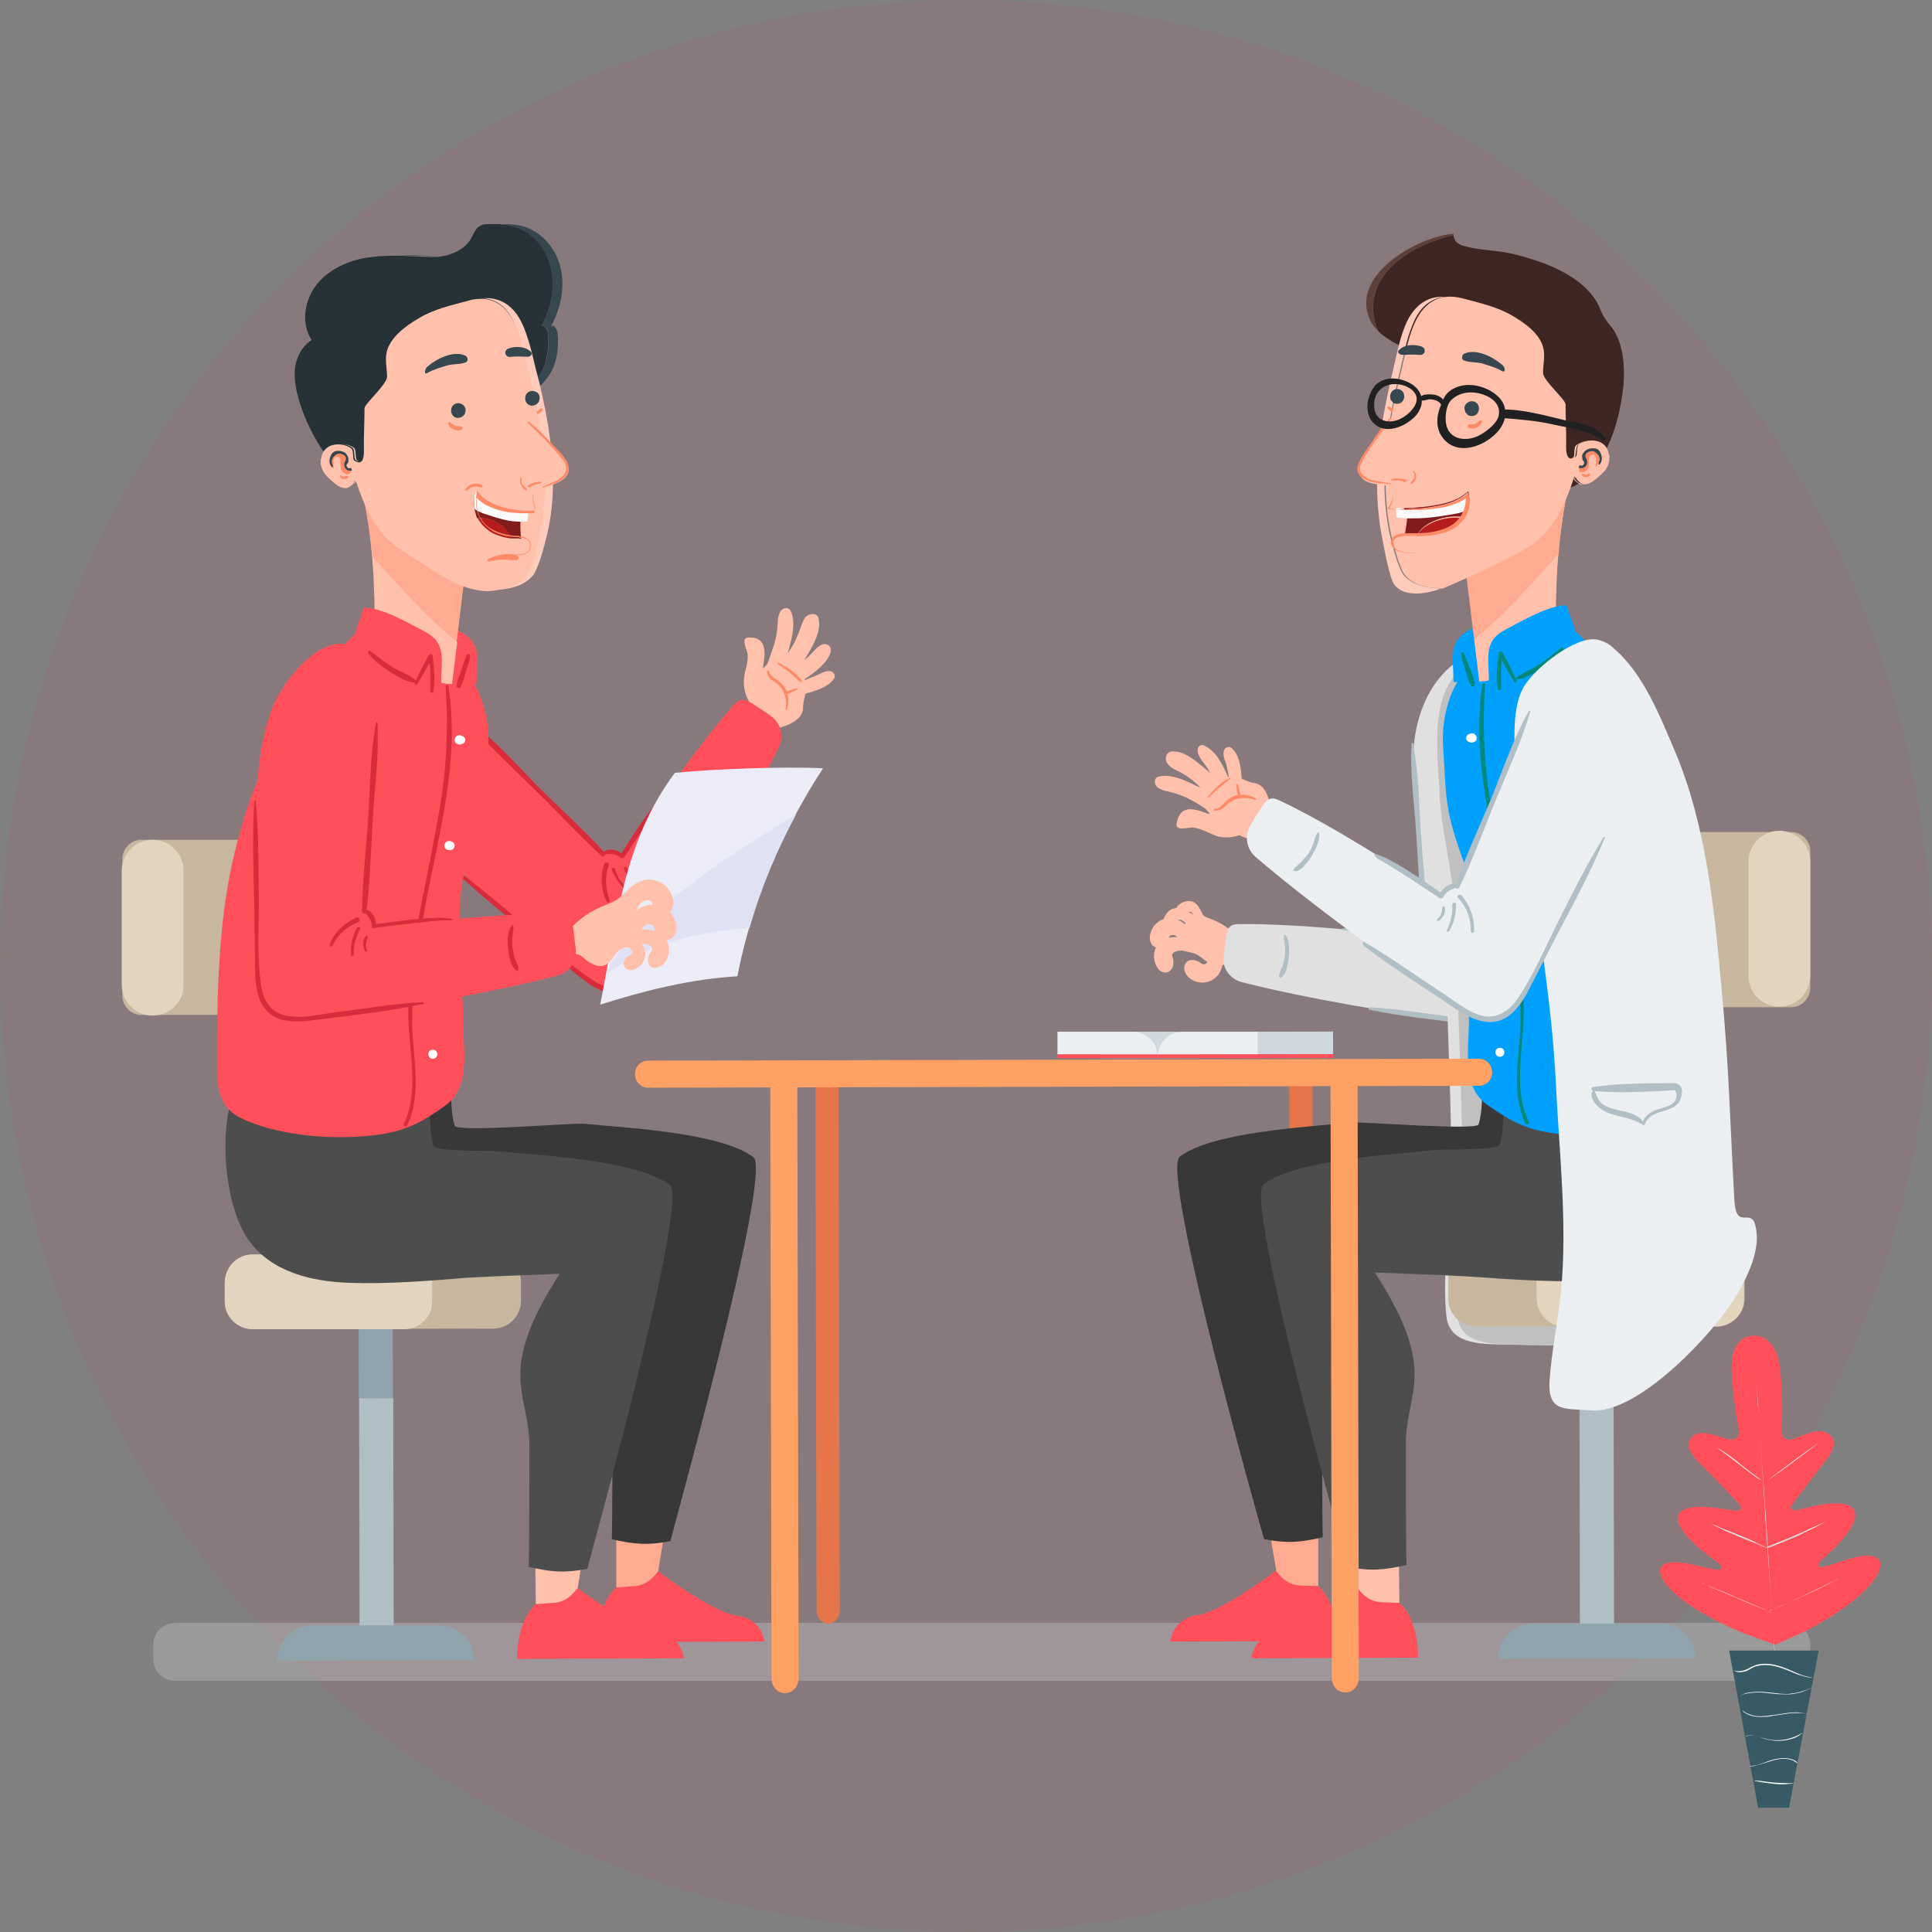<?xml version="1.0" encoding="utf-8"?>
<!-- Generator: Adobe Illustrator 25.0.0, SVG Export Plug-In . SVG Version: 6.00 Build 0)  -->
<svg version="1.1" id="Layer_1" xmlns="http://www.w3.org/2000/svg" xmlns:xlink="http://www.w3.org/1999/xlink" x="0px" y="0px"
	 viewBox="0 0 300 300" style="enable-background:new 0 0 300 300;" xml:space="preserve">
<rect x="0" y="0" width="300" height="300" fill="#808080" stroke="none"/>
<style type="text/css">
	.st0{opacity:8.000000e-02;fill:#E13856;enable-background:new    ;}
	.st1{opacity:0.43;fill:#BDBDBD;}
	.st2{fill:#E67549;}
	.st3{fill:#FFC0AC;}
	.st4{fill:#FF8A65;}
	.st5{fill:#E87348;}
	.st6{fill:#C7B79E;}
	.st7{fill:#E3D4BF;}
	.st8{fill:#B0BEC5;}
	.st9{fill:#90A4AE;}
	.st10{fill:#FF4F5B;}
	.st11{fill:#D82B3C;}
	.st12{fill:#FFAB91;}
	.st13{fill:#383838;}
	.st14{fill:#4D4D4D;}
	.st15{fill:#FFFFFF;}
	.st16{fill:#37474F;}
	.st17{fill:#263238;}
	.st18{fill:#FFCCBC;}
	.st19{fill:#B71C1C;}
	.st20{fill:#821C1C;}
	.st21{fill:#FAFAFA;}
	.st22{fill:#EBECF7;}
	.st23{fill:#E0E2F3;}
	.st24{fill:#E0E0E0;}
	.st25{fill:#C0C0C0;}
	.st26{fill:#3E2723;}
	.st27{fill:#5D4037;}
	.st28{fill:#00A0FF;}
	.st29{fill:#00897B;}
	.st30{fill:#ECEFF1;}
	.st31{fill:#212121;}
	.st32{fill:#FFA165;}
	.st33{fill:#CFD8DC;}
	.st34{fill:#375A64;}
	.st35{fill:#F5F5F5;}
</style>
<g id="Page-1">
	<g id="For-you-and-your-partner-Copy-4">
		<g id="Group-4">
			<circle id="Mask-Copy-2" class="st0" cx="150" cy="150" r="150"/>
		</g>
	</g>
</g>
<g>
	<path class="st1" d="M277.7,252H27.2c-1.9,0-3.4,1.5-3.4,3.4v2.2c0,1.9,1.5,3.4,3.4,3.4h250.5c1.9,0,3.4-1.5,3.4-3.4v-2.2
		C281.1,253.5,279.6,252,277.7,252z"/>
	<g>
		<g>
			<path class="st2" d="M126.6,166.5l0.2,83.5c0,1.1,0.8,2.1,1.8,2.1c1,0,1.8-0.9,1.8-2.1l-0.2-83.5L126.6,166.5z"/>
			<path class="st2" d="M200.2,166.4l0.2,83.5c0,1.1,0.8,2.1,1.8,2.1c1,0,1.8-0.9,1.8-2.1l-0.2-83.5L200.2,166.4z"/>
		</g>
		<g>
			<path class="st3" d="M127.6,100.1c-0.8,0.4-1.3,1.1-1.9,1.7c-0.3,0.3-0.6,0.5-0.8,0.7c0.1-0.2,0.2-0.4,0.3-0.5c1-1.7,2.4-4,1.9-6
				c-0.2-0.9-1.4-0.8-2-0.2c-0.6,0.8-0.7,1.6-1.1,2.5c-0.4,1-0.8,1.9-1.4,2.7c-0.1,0.2-0.2,0.3-0.3,0.5c0.1-0.2,0.1-0.5,0.2-0.7
				c0.5-1.8,1.1-4.2,0.3-5.9c-0.4-0.8-1.4-0.5-1.7,0.2c-0.4,0.8-0.3,1.6-0.4,2.5c-0.1,1-0.3,1.9-0.6,2.8c-0.3,0.9-0.6,1.7-0.9,2.6
				c-0.2,0.3-0.4,0.5-0.7,0.8c0-0.3,0-0.6,0.1-1c0.2-1.2,0.3-3-1-3.6c-0.4-0.2-0.9-0.2-1.4-0.2c-1.3,0-0.1,2-0.1,2.7
				c0.1,1.4-0.6,2.7-0.6,4.1c0,1,0.2,2.1,0.8,3.1c-0.2,0.9-0.3,1.9-0.3,2.8c0,0.4,0,0.9,0.1,1.4c0.6,0.6,1.3,1.1,1.9,1.6
				c0.5-0.2,0.8-0.9,1.3-1.1c0.7-0.3,0.6-0.3,1.3-0.5c1.5-0.3,4.2-1.3,4.1-3.3c0-0.3,0.1-1.2,0.4-2.1c1.5-0.4,3.5-1,4.4-2.3
				c0.4-0.6-0.2-1.3-0.9-1.2c-0.8,0.1-1.4,0.5-2.1,0.8c-0.5,0.2-1,0.4-1.5,0.6c0,0,0,0-0.1-0.1c0,0,0,0,0,0c1.5-1,3.6-2.5,4.1-4.3
				C129.2,100.2,128.2,99.8,127.6,100.1z"/>
			<path class="st4" d="M122.1,107.2c-0.2-0.4-0.4-0.7-0.7-1c-0.6-0.7-1.8-1-2-2c0-0.2-0.3-0.1-0.3,0.1c0.1,1,0.7,1.3,1.5,1.8
				c1.3,1,1.6,2.5,1.4,4c0,0.1,0.2,0.2,0.2,0.1C122.5,109.2,122.5,108.2,122.1,107.2z"/>
			<path class="st4" d="M123.7,106.9c-0.6,0.1-1.2,0.4-1.8,0.5c-0.3,0.1-0.1,0.7,0.2,0.5c0.5-0.3,1.1-0.5,1.6-0.8
				C123.9,107,123.8,106.9,123.7,106.9z"/>
			<path class="st4" d="M124.5,105.7c-0.8-1.2-2.3-2.1-3.6-2.8c-0.1-0.1-0.2,0.1-0.1,0.2c0.6,0.4,1.2,0.9,1.8,1.3
				c0.6,0.5,1.1,1.1,1.7,1.5C124.4,106,124.6,105.8,124.5,105.7z"/>
		</g>
		<path class="st5" d="M114.7,119.7c-0.6-0.2-1.1-0.5-1.7-0.9c-0.5-0.3-1-0.7-1.4-1.2c-0.4-0.4-0.6-0.9-1.1-1.1
			c-0.1,0-0.2,0-0.2,0.1c0.1,1.1,1.6,2.2,2.4,2.8c0.8,0.6,2.3,1.5,3.3,1.2c0.2,0,0.2-0.3,0.1-0.4
			C115.8,119.9,115.3,119.9,114.7,119.7z"/>
		<g>
			<g>
				<path class="st6" d="M45.3,157.6l-23.3,0c-1.7,0-3-1.4-3-3l0-21.2c0-1.7,1.4-3,3-3l23.3,0c1.7,0,3,1.4,3,3l0,21.2
					C48.3,156.3,47,157.6,45.3,157.6z"/>
				<path class="st7" d="M23.7,157.7L23.7,157.7c-2.7,0-4.8-2.2-4.8-4.8l0-17.7c0-2.7,2.2-4.8,4.8-4.8l0,0c2.7,0,4.8,2.2,4.8,4.8
					l0,17.7C28.6,155.5,26.4,157.7,23.7,157.7z"/>
			</g>
			<g>
				<g>
					
						<rect x="55.8" y="217.1" transform="matrix(1 -1.967987e-03 1.967987e-03 1 -0.467 0.115)" class="st8" width="5.3" height="40.6"/>
					
						<rect x="55.7" y="203.1" transform="matrix(1 -1.963347e-03 1.963347e-03 1 -0.412 0.115)" class="st9" width="5.3" height="14"/>
				</g>
				<g>
					<path class="st6" d="M76.6,206.3l-37.3,0.1c-2.4,0-4.4-1.9-4.4-4.3l0-2.9c0-2.4,1.9-4.4,4.3-4.4l37.3-0.1
						c2.4,0,4.4,1.9,4.4,4.3l0,2.9C80.9,204.4,79,206.3,76.6,206.3z"/>
					<path class="st7" d="M62.8,206.4l-23.5,0c-2.4,0-4.4-1.9-4.4-4.3l0-2.9c0-2.4,1.9-4.4,4.3-4.4l23.5,0c2.4,0,4.4,1.9,4.4,4.3
						l0,2.9C67.2,204.4,65.2,206.4,62.8,206.4z"/>
				</g>
				<path class="st9" d="M68.2,252.4l-19.7,0c-3,0-5.5,2.5-5.5,5.5v0l30.6-0.1l0,0C73.7,254.9,71.2,252.4,68.2,252.4z"/>
			</g>
			<path class="st10" d="M58.8,117.7c-0.6-2.7-0.9-6.6,0.8-9.1c2.4-3.5,6.8-1.7,9.4,0.4c5,4,9.6,8.6,14.1,13.2
				c3.1,3.1,6.2,6.3,9.3,9.4c0.4,0.4,0.8,0.8,1.4,0.9c0.5,0.1,1.1-0.1,1.6-0.2c0.5,0,1.2,0.3,1.2,0.8c4.4-6.9,11.8-17.3,17.2-23.5
				c0.4-0.4,0.7-0.8,1.3-0.9c0.6-0.1,1.2,0.2,1.8,0.6c1.5,1,2.2,1.4,2.8,1.9c1.6,1.1,2.1,3.2,1.2,4.9c-5.1,10.4-12.8,23.1-18.7,32.1
				c-1.4,2.1-3.4,5.3-6.1,5.6c-4.1,0.5-8.5-5.2-11.4-7.4c-5.4-4.1-10.6-8.5-15.5-13.3c-3.3-3.3-6.6-6.8-8.8-11
				C59.8,121.1,59.2,119.5,58.8,117.7z"/>
			<path class="st11" d="M93.8,134.2c-0.6,1.9-0.5,4,0.4,5.8c0.1,0.3,0.6,0.1,0.5-0.2c-0.7-1.7-0.8-3.7-0.2-5.4
				C94.7,133.9,93.9,133.7,93.8,134.2z"/>
			<path class="st11" d="M95,135.1c0.6,1.4,1.4,2.5,2.6,3.5c0.2,0.1,0.4-0.1,0.2-0.3c-1.1-0.9-1.9-2-2.3-3.4
				C95.4,134.6,94.9,134.8,95,135.1z"/>
			<path class="st11" d="M96.9,134.7c0,0.9,0.9,1.5,1.7,1.7c0.2,0,0.3-0.3,0.1-0.4c-0.8-0.2-1.1-0.8-1.5-1.4
				C97.1,134.5,96.9,134.6,96.9,134.7z"/>
			<path class="st11" d="M110.4,134.9c-2.9,3.8-5.4,8-8,12c-1.1,1.7-2.2,3.7-3.7,5.1c-2.1,2-4.6,1.6-6.8,0.1
				c-3.7-2.4-7.1-5.7-10.5-8.5c-3.8-3.2-7.5-6.4-11.5-9.2c-0.1-0.1-0.2,0.1-0.1,0.1c4.1,4,8.6,7.5,13,11.2c2.2,1.8,4.4,3.7,6.6,5.5
				c1.4,1.1,2.8,2.3,4.5,2.8c3.6,1.1,5.9-1.6,7.7-4.3c3.1-4.8,6.4-9.5,9.2-14.5C110.9,134.9,110.6,134.7,110.4,134.9z"/>
			<path class="st11" d="M72.9,111.9c-0.1-0.1-0.2,0-0.2,0.1c3,3.7,6.6,6.9,10,10.3c3.6,3.5,7,7.2,10.7,10.6
				c0.3,0.3,0.8-0.2,0.5-0.5c-3.3-3.6-7-6.9-10.4-10.3C80.1,118.6,76.8,114.9,72.9,111.9z"/>
			<path class="st11" d="M103.6,123c-2,1.4-5.8,7.4-7.1,9.5c-1-0.7-2.3-0.9-3.1,0.1c0,0.1,0,0.1,0.1,0.1c1.1-0.1,1.9-0.3,2.9,0.5
				c0.1,0.1,0.4,0.1,0.5,0c1.4-2.2,5-7.6,6.6-9.6C103.7,123.4,103.9,122.8,103.6,123z"/>
			<g>
				<polygon class="st12" points="95.7,238.4 95.7,246.5 101.8,246.5 103.1,238.4 				"/>
				<path class="st13" d="M117,179.7c-5.1-3.9-20.3-4.6-26.3-5.2c-1.4-0.2-19.7,1.4-20.1,0.3c-0.6-2.1-0.5-4.1-0.6-6.2
					c-3.3,1.5-12.8-0.8-18.7-1c-1,0-1.8-0.4-2.4-1c0,0,0,0-0.1,0c-1.8,6-0.9,16.7,2.8,21.8c3.6,4.9,9.8,6.3,15.6,6.5
					c6.1,0.2,12.2-0.3,18.3-0.8c3-0.2,14.3-0.6,14.3-0.6c-10,15.5-4.7,18.4-4.7,26.7c0,5,0,15.9-0.1,18.8c3.4,0.8,5.6,1,9.1,0.3
					C104.1,239,120,182.1,117,179.7z"/>
				<path class="st10" d="M95.7,246.5c0,0-2.9,2.2-2.9,8.5l25.9-0.1c0,0-0.3-3.5-4.2-4c-3.9-0.5-12.3-6.9-12.3-6.9l-0.7,0.8
					c-0.8,0.9-2,1.5-3.2,1.5L95.7,246.5z"/>
			</g>
			<g>
				<polygon class="st3" points="83.1,241 83.2,249.1 89.3,249.1 90.6,241 				"/>
				<path class="st14" d="M104,184c-5.1-3.9-20.3-4.6-26.3-5.2c-1.4-0.2-10.1,0.1-10.4-0.9c-0.6-2.1-0.5-4.1-0.6-6.2
					c-3.3,1.5-7,2.2-10.6,2.2c-6,0-11.8-1.7-17.7-2c-1,0-1.8-0.4-2.4-1c0,0,0,0-0.1,0c-1.8,6-0.9,16.7,2.8,21.8
					c3.6,4.9,9.8,6.3,15.6,6.5c6.1,0.2,12.2-0.3,18.3-0.8c3-0.2,14.3-0.6,14.3-0.6c-10,15.5-4.7,18.4-4.7,26.7c0,5,0,15.9-0.1,18.8
					c3.4,0.8,5.6,1,9.1,0.3C91.2,243.4,107.1,186.4,104,184z"/>
				<path class="st10" d="M83.2,249.1c0,0-2.9,2.2-2.9,8.5l25.9-0.1c0,0-0.3-3.5-4.2-4c-3.9-0.5-12.3-6.9-12.3-6.9l-0.7,0.8
					c-0.8,0.9-2,1.5-3.2,1.5L83.2,249.1z"/>
			</g>
			<g>
				<path class="st10" d="M56.4,98c-2.1,0.4-3.6,3.2-4.8,4.7c-2.9,3.5-5.5,6.8-7.7,10.7c-3.5,5.9-5.8,12-7.4,18.7
					c-2.6,10.4-2.8,22-2.8,32.7c0,4,0.1,7.2,4.1,9c6.2,2.8,15,3.3,21.6,2.3c4.1-0.7,6.5-2.1,9.7-4.4c4.1-2.9,2.8-8.6,2.8-13.4
					c0-5.9-1.5-18.3,0.5-23.8c3.1-8.6,2.8-10.2,3.4-18.2c0.4-5.7-1.7-11.3-5.6-13.8C67.8,100.9,60.4,97.4,56.4,98z"/>
				<path class="st11" d="M69.6,106.5c0-0.2-0.4-0.2-0.4,0.1c0.4,5.9,0.2,11.7-0.7,17.5c-0.9,5.7-2.1,11.3-3.2,16.9
					c-1,5.3-1.8,10.6-1.9,16c-0.1,5.7,1.9,12.2-0.7,17.5c-0.2,0.3,0.3,0.6,0.5,0.3c2.4-4.9,0.9-10.5,0.8-15.7
					c-0.1-6.1,0.9-12.2,2-18.2C68.1,129.6,71.5,117.9,69.6,106.5z"/>
				<path class="st15" d="M71.8,114.3c-0.2-0.1-0.4-0.2-0.7-0.1c-0.3,0.1-0.5,0.4-0.5,0.7c0,0.3,0.1,0.5,0.4,0.6
					c0.3,0.2,0.6,0.1,0.8,0C72.4,115.3,72.4,114.5,71.8,114.3z"/>
				<path class="st15" d="M69.9,130.6c-0.1,0-0.1,0-0.2,0c-0.4,0-0.7,0.3-0.7,0.7c0,0.4,0.3,0.7,0.7,0.7c0.1,0,0.1,0,0.2,0
					c0.4,0,0.7-0.3,0.7-0.7C70.6,130.9,70.3,130.7,69.9,130.6z"/>
				<path class="st15" d="M67.2,163c-0.4,0-0.7,0.3-0.7,0.7c0,0.4,0.3,0.7,0.7,0.7c0.4,0,0.7-0.3,0.7-0.7
					C67.9,163.3,67.6,163,67.2,163z"/>
			</g>
			<g>
				<path class="st10" d="M60.6,99.8c-0.2-2,1-3.6,1.3-5.4c2.7-0.2,7.1,2.4,9.6,3.7c3.4,1.8,2.5,4.3,2.5,8.1
					C71,106.5,62.7,102.9,60.6,99.8z"/>
				<g>
					<path class="st3" d="M72,88.8c-0.1-0.4-0.3-0.8-0.6-1.1c-2-3.1-10.7-15.2-15.1-12.2c-0.1,0-0.1,0.1-0.2,0.1
						c1.8,7.5,2.1,15.2,2.1,23c4.4,1.8,8.4,4.3,11.9,7.6L72,90.5C72.1,89.9,72.2,89.3,72,88.8z"/>
					<path class="st12" d="M70.9,99.6l1.1-9.1c0.1-0.6,0.1-1.2,0-1.7c-0.1-0.4-0.3-0.8-0.6-1.1c-2-3.1-10.7-15.2-15.1-12.2
						c-0.1,0-0.1,0.1-0.2,0.1c0.8,3.6,1.4,7.3,1.7,10.9C61.9,90.9,66.1,95.8,70.9,99.6z"/>
					<path class="st3" d="M57.9,86.5c0.3,4,0.4,8,0.4,12.1c4.4,1.8,7,7.8,11.9,7.6l0.8-6.5C66.1,95.8,61.9,90.9,57.9,86.5z"/>
				</g>
				<g>
					<path class="st16" d="M85.6,50.6c1.5-2.8,2.2-6.1,1.4-9.2c-0.8-3.1-3.2-5.8-6.4-6.4c-1-0.2-2-0.2-3-0.2c0.5,0,1,0.1,1.5,0.2
						c3.1,0.6,5.6,3.3,6.4,6.4c0.8,3.1,0.1,6.4-1.4,9.2c0.6-0.2,1,0.6,1,1.2c0.3,2.5-0.2,5.2-1.8,7.1c-1.2,1.5-2.9,2.4-4.5,3.3
						c-5,2.6-10.1,5.1-15.4,7.1c-2.6,1-5.4,1.5-7.9,2.6c-0.5,0.2-1,0.7-1.6,1c0.1,0.1,0.3,0.2,0.4,0.2c0.9,0.2,1.9-0.8,2.7-1.2
						c2.5-1.1,5.4-1.6,7.9-2.6c5.3-2,10.4-4.5,15.4-7.1c1.7-0.9,3.4-1.8,4.5-3.3c1.6-1.9,2-4.6,1.8-7.1
						C86.5,51.2,86.1,50.4,85.6,50.6z"/>
					<path class="st16" d="M67.6,39.8c-0.6,0-1.1-0.1-1.7-0.1c-1.3-0.1-2.7-0.1-4-0.1c0.8,0,1.7,0.1,2.5,0.1
						C65.4,39.7,66.5,39.8,67.6,39.8z"/>
					<path class="st17" d="M63.4,69.3c5.3-2,10.4-4.5,15.4-7.1c1.7-0.9,3.4-1.8,4.5-3.3c1.6-1.9,2-4.6,1.8-7.1
						c-0.1-0.6-0.5-1.4-1-1.2c1.5-2.8,2.2-6.1,1.4-9.2c-0.8-3.1-3.2-5.8-6.4-6.4c-0.5-0.1-1-0.1-1.5-0.2c-0.6,0-1.1,0-1.7,0
						c-0.5,0-0.9,0-1.4,0.3c-0.7,0.4-1,1.3-1.4,2c-0.8,1.4-2.4,2.2-3.9,2.6c-0.5,0.1-1.1,0.2-1.6,0.2c-1.1,0-2.1,0-3.2-0.1
						c-0.8,0-1.7-0.1-2.5-0.1c-2,0-4.1,0.1-6,0.5c-2.8,0.7-5.5,2.1-7.1,4.5c-1.6,2.4-2,5.7-0.4,8.1c-1.5,0.9-2.4,2.7-2.6,4.4
						c-0.2,1.7,0.2,3.5,0.7,5.2c0.9,2.9,2.3,5.7,4,8.1c0.5,0.7,1.4,2.4,2.4,2.6c0.4,0.1,0.7,0,1.1-0.2c0.6-0.3,1.1-0.8,1.6-1
						C58,70.7,60.8,70.2,63.4,69.3z"/>
				</g>
				<g>
					<path class="st18" d="M54,75.6C54,75.6,53.9,75.6,54,75.6c0,0,0.1,0,0.1,0c0.2,0,1-0.5,1.2-0.9c0-0.1-0.1-0.3-0.1-0.4
						C55.4,74.9,54.3,75.6,54,75.6z"/>
					<path class="st18" d="M55.2,71.4c0.3,0.2,0.6,0.3,0.8,0.3c-0.2,0-0.4-0.1-0.6-0.3c-0.3-0.2,0-1.6-0.5-1.9
						c-0.6-0.4-1.4-0.6-2.2-0.6c0.7,0,1.4,0.2,2,0.6C55.2,69.8,54.9,71.2,55.2,71.4z"/>
					<path class="st18" d="M85.1,66c-0.5-2.9-1.1-5.8-1.9-8.7c-0.5-2.1-1-4.3-1.8-6.3c-1.2-3.1-3.3-4.9-6.4-4.7
						c2.5,0.2,4.2,1.9,5.2,4.7c0.8,2,1.2,4.2,1.7,6.3c0.7,2.9,1.4,5.8,1.8,8.7c0.9,5.7,1.1,11.5,0,17.2c-0.3,1.3-1.2,5.2-2.1,6.2
						c-1.3,1.7-3.5,2.2-5.7,2.2c2.5,0,5.2-0.3,6.8-2.2c0.9-1,1.9-4.9,2.2-6.2C86.3,77.6,86,71.7,85.1,66z"/>
					<path class="st3" d="M81.7,89.5c0.8-1,1.8-4.9,2.1-6.2c1.2-5.7,0.9-11.5,0-17.2c-0.5-2.9-1.1-5.8-1.8-8.7
						c-0.5-2.1-0.9-4.3-1.7-6.3c-1.1-2.8-2.8-4.5-5.2-4.7c-0.7,0-1.5,0-2.4,0.3c-2.6,0.7-5.4,1.3-7.8,2.8c-1.9,1.1-4.5,3-4.9,5.4
						c-0.2,1.2,0.1,2.4,0.1,3.6c0,1.2-3.5,4.2-3.5,4.9c0,1.9-0.1,3.8-0.1,5.6c0,0.6,0.1,1.8-0.2,2.4c-0.1,0.2-0.3,0.4-0.5,0.4
						c-0.2,0-0.5-0.1-0.8-0.3c-0.3-0.2,0-1.6-0.5-1.9c-0.6-0.4-1.3-0.6-2-0.6c-1.2,0-2.3,0.6-2.6,2c0,0.1,0,0.2-0.1,0.3
						c0,0.2,0,0.5,0,0.7c0.1,0.8,0.5,1.5,1.1,2.1c0.9,0.8,1.7,1.7,2.8,1.7c0,0,0,0,0,0c0,0,0.1,0,0.1,0c0.3,0,1.4-0.8,1.2-1.3
						c0,0.1,0.1,0.3,0.1,0.4c0.1-0.1,0.1-0.3,0.1-0.4c1.5,4.5,3.3,8.7,7.4,11.1c4.1,2.5,8.3,6.1,13.1,6.2l0.1,0
						C78.2,91.6,80.4,91.1,81.7,89.5z"/>
				</g>
				<path class="st16" d="M71.6,62.7c-0.6-0.3-1.4,0.1-1.5,0.7c-0.2,0.7,0.2,1.4,0.9,1.5c0.3,0,0.7-0.1,0.9-0.3
					c0.1-0.1,0.1-0.2,0.2-0.2c0.1-0.1,0.1-0.2,0.1-0.3c0-0.1,0,0-0.1,0.2C72.5,63.7,72.3,63,71.6,62.7z"/>
				<path class="st16" d="M83.1,60.8c-0.6-0.3-1.4,0.1-1.5,0.7c-0.2,0.7,0.2,1.4,0.9,1.5c0.3,0,0.7-0.1,0.9-0.3
					c0.1-0.1,0.1-0.2,0.2-0.2c0.1-0.1,0.1-0.2,0.1-0.3c0-0.1,0,0-0.1,0.2C84,61.8,83.8,61,83.1,60.8z"/>
				<path class="st16" d="M72.2,55.2c-1.8-0.8-4.4,0.5-5.8,1.7c-0.5,0.4-0.6,1.4,0,1c0.8-0.5,2.2-0.9,3.2-1.2
					c0.9-0.2,1.8-0.1,2.6-0.4C72.8,56.2,72.7,55.4,72.2,55.2z"/>
				<path class="st16" d="M82.5,54.7c-0.8-0.9-2.4-1-3.5-0.6c-0.9,0.3-0.6,1.5,0.4,1.3c0.9-0.1,1.8,0,2.7,0
					C82.4,55.3,82.7,55,82.5,54.7z"/>
				<g>
					<path class="st3" d="M87.8,71.7c0.2,0.3,0.4,0.6,0.5,1c0.1,0.6-0.3,1.3-0.8,1.7c-0.5,0.4-1.2,0.7-1.8,0.9
						c-1,0.4-2.9,1.3-3.9,0.8c-0.8-0.4-1-1.2-1-1.9c0.2-2.6-1-5.7-0.7-8.3c0-0.3,0.1-0.6,0.2-0.8C81.2,63.7,87.1,70.7,87.8,71.7z"/>
					<path class="st4" d="M88.1,71.8c-0.6-1.2-1.8-2.2-2.7-3.2c-1-1.1-2.1-2.2-3.3-3.1c-0.1-0.1-0.2,0.1-0.1,0.2
						c1.6,1.6,3.3,3.1,4.7,4.9c0.4,0.5,0.9,0.9,1.1,1.5c0.3,0.8,0,1.5-0.6,2c-0.8,0.7-2,1-2.9,1.5c-0.1,0,0,0.2,0.1,0.1
						c1.1-0.5,2.4-0.6,3.3-1.6C88.3,73.5,88.5,72.7,88.1,71.8z"/>
					<path class="st4" d="M84,74.8c-0.7,0-1.4,0.2-2,0.6c-0.1,0.1-0.1,0.2,0,0.2c0.1,0,0.3,0.1,0.4,0.1c0.1,0,0.1-0.1,0.1-0.1
						c0,0-0.1,0-0.1-0.1c0.5-0.2,1.1-0.3,1.6-0.5C84.2,74.9,84.1,74.8,84,74.8z"/>
					<path class="st4" d="M81.8,75.9c-0.2-0.2-0.5-0.4-0.7-0.7c-0.2-0.3-0.1-0.7-0.1-1c0-0.1-0.1-0.1-0.1,0c-0.2,0.3-0.2,0.8,0,1.1
						c0.1,0.3,0.5,0.8,0.9,0.8C81.8,76.1,81.8,76,81.8,75.9z"/>
				</g>
				<path class="st4" d="M54.2,72.9c-0.2,0-0.3,0-0.5-0.1c-0.2-0.2-0.2-0.4-0.2-0.7c0-0.3,0.3-0.8,0.3-1.1c-0.1-0.5-0.7-0.6-1.2-0.7
					c-0.5-0.1-1,0.3-1.2,0.7c-0.3,0.6-0.1,1.2,0.3,1.7c0,0.1,0.2,0,0.1,0c0-0.5-0.3-1.8,0.6-1.8c0.7,0,0.4,1.2,0.5,1.6
					c0,0.4,0.2,0.8,0.6,1c0.3,0.2,0.8,0.2,0.9-0.1C54.5,73.1,54.4,73,54.2,72.9z"/>
				<path class="st16" d="M54.5,72.7C54.4,72.6,54.4,72.6,54.5,72.7c-0.1-0.1-0.1-0.1-0.2,0c-0.2,0.1-0.4-0.1-0.5-0.4
					c0-0.2,0.1-0.3,0.2-0.4c0.1-0.1,0.1-0.2,0.1-0.4c0-0.3,0-0.6-0.2-0.8C53.7,70.2,53,70,52.5,70c-0.6,0-1,0.3-1.2,0.9
					c-0.2,0.5-0.2,1.2,0.2,1.6c0.1,0.1,0.2,0,0.2-0.1c-0.1-0.4-0.3-0.7-0.1-1.1c0.1-0.3,0.3-0.5,0.6-0.7c0.3-0.2,0.7-0.2,1.1,0
					c0.5,0.3,0.5,0.6,0.3,1c-0.4,0.7,0,1.6,1,1.5C54.7,73.1,54.6,72.8,54.5,72.7z"/>
				<path class="st4" d="M53.8,73.9c-0.2,0-0.3,0.1-0.4,0.1c-0.2,0-0.3-0.1-0.4-0.2c-0.1,0-0.2,0-0.2,0.1c0,0.3,0.3,0.5,0.6,0.5
					c0.2,0,0.7-0.1,0.7-0.4C54,74,53.9,73.9,53.8,73.9z"/>
				<path class="st4" d="M71.6,66.2c-0.3,0-0.6,0-0.9-0.1c-0.3-0.1-0.5-0.3-0.8-0.5c-0.1-0.1-0.4,0-0.3,0.2c0.2,0.8,1.4,1.3,2.1,0.9
					C71.9,66.6,71.8,66.2,71.6,66.2z"/>
				<path class="st4" d="M84,63.4c-0.2,0.1-0.4,0.3-0.6,0.5c-0.1,0.2,0,0.5,0.3,0.3c0.2-0.2,0.4-0.3,0.6-0.6
					C84.3,63.5,84.1,63.3,84,63.4z"/>
				<path class="st19" d="M74.2,80.5c0.1,0.2,0.2,0.4,0.4,0.6c0.4,0.6,1,1.1,1.6,1.5c0.6,0.4,1.3,0.6,2,0.8c0.4,0.1,0.8,0.2,1.3,0.2
					C78.7,81.6,76.1,80.2,74.2,80.5z"/>
				<path class="st20" d="M81,79.8c0-0.1,0.1-0.2,0.1-0.3c-0.5,0-1.1-0.1-1.6-0.2c-1-0.2-2-0.5-3-0.8c-0.9-0.4-1.8-1-2.4-1.7
					l-0.3-0.4l-0.1,0.5c-0.1,0.7-0.1,1.5,0,2.2c0,0,0,0,0,0h0c0.1,0.5,0.2,0.9,0.4,1.4c2-0.3,4.6,1.1,5.3,3.1c0.3,0,0.6,0,0.9,0
					c0.2,0,0.4,0,0.6,0.1c0-0.1,0-0.2,0-0.3c-0.1-0.8-0.1-1.8-0.1-2.4c0-0.2,0-0.4,0-0.4C80.8,80.4,80.9,80.1,81,79.8z"/>
				<g>
					<path class="st21" d="M82,79.6c0,0.1,0,0.2,0,0.2c0,0.3,0,0.6-0.1,0.9c0,0.1,0,0.2-0.1,0.3C81.8,81,81.7,81,81.6,81
						c-0.3,0-0.6,0-0.9,0c-0.8,0-1.6-0.1-2.4-0.3c-0.9-0.2-1.8-0.5-2.7-0.8c-0.4-0.1-0.9-0.3-1.3-0.5c-0.2-0.1-0.4-0.2-0.6-0.4h0
						c0,0,0,0,0,0c-0.1-0.7-0.1-1.5,0-2.2l0.1-0.5l0.3,0.4c0.6,0.8,1.5,1.3,2.4,1.7c0.9,0.4,1.9,0.7,3,0.8c0.5,0.1,1.1,0.2,1.6,0.2
						C81.4,79.6,81.7,79.6,82,79.6z"/>
					<path class="st4" d="M83,79.6C83,79.7,83,79.6,83,79.6C83,79.7,83,79.7,83,79.6c0,0.1-0.1,0.1-0.1,0.1c-0.1,0-0.1,0-0.1,0
						c-0.1,0-0.1,0-0.2,0c-0.2,0-0.4,0-0.6,0c-0.3,0-0.7,0-1,0c-0.5,0-1-0.1-1.6-0.1c-1-0.1-2.1-0.4-3.1-0.8
						c-0.8-0.3-1.6-0.8-2.3-1.5c0,0.7,0,1.4,0.2,2c0.1,0.5,0.3,1,0.6,1.4c0.7,1.2,2,1.8,3.4,2.2c0.7,0.2,1.4,0.3,2.1,0.3
						c0.2,0,0.3,0,0.5,0.1c0.2,0,0.4,0.1,0.6,0.1c0.3,0.1,0.7,0.4,0.9,0.7c0.3,0.7,0,1.6-0.7,1.9c-0.7,0.3-1.4,0.2-2.1,0
						c0.4,0,0.7,0.1,1.1,0.1c0.4,0,0.7-0.1,1-0.2c0.6-0.3,0.9-1.1,0.6-1.7c-0.1-0.3-0.4-0.5-0.7-0.6c-0.1,0-0.3-0.1-0.4-0.1
						c-0.2,0-0.4,0-0.6-0.1c-0.7,0-1.4-0.1-2.1-0.2c-0.7-0.2-1.4-0.4-2-0.8c-0.6-0.4-1.2-0.9-1.6-1.5c-0.4-0.6-0.7-1.3-0.8-2h0
						c0,0,0,0,0,0c-0.1-0.7-0.1-1.5,0-2.2l0.1-0.5l0.3,0.4c0.6,0.8,1.5,1.3,2.4,1.7c0.9,0.4,1.9,0.7,3,0.8c0.5,0.1,1.1,0.2,1.6,0.2
						c0.3,0,0.6,0,0.9,0c0.2,0,0.4,0,0.6,0c0.1,0,0.1,0,0.2,0l0,0l-0.1-0.4c-0.1-0.3-0.1-0.5-0.2-0.8c-0.1-0.5-0.1-1.1,0-1.6
						c0,0.5,0,1,0.1,1.6c0.1,0.3,0.1,0.5,0.2,0.7L83,79.6L83,79.6L83,79.6z"/>
				</g>
				<path class="st4" d="M80.3,86.3c-1.4-0.6-3.2-0.1-4.5,0.5c-0.2,0.1-0.1,0.4,0.2,0.4c0.7-0.2,1.5-0.3,2.2-0.3
					c0.7,0,1.3,0.1,2,0.1C80.6,86.9,80.6,86.4,80.3,86.3z"/>
				<path class="st4" d="M74.9,75.4c-0.7-0.6-2.2-0.3-2.6,0.6c-0.1,0.1,0.1,0.3,0.2,0.2c0.3-0.3,0.6-0.5,1-0.6
					c0.4-0.1,0.8,0,1.2,0.1C74.9,75.7,75.1,75.5,74.9,75.4z"/>
				<path class="st10" d="M55.1,99.8c-0.2-2,1-3.6,1.3-5.4c2.7-0.2,7.1,2.4,9.6,3.7c3.4,1.8,2.5,4.3,2.5,8.1
					C65.5,106.5,57.2,102.9,55.1,99.8z"/>
				<path class="st11" d="M67.2,101.9c0-0.3-0.4-0.5-0.6-0.2c-0.8,1.4-1.5,2.9-2.2,4.3c-0.1,0.3,0.2,0.5,0.4,0.2
					c0.7-1.1,1.3-2.2,1.9-3.3c0.2,1.4,0.1,2.9,0.1,4.4c0,0.3,0.5,0.4,0.5,0.1C67.6,105.5,67.4,103.7,67.2,101.9z"/>
				<path class="st11" d="M64.6,105.7c-0.9-0.9-2.4-1.4-3.5-2c-1.3-0.8-2.4-1.7-3.6-2.6c-0.2-0.2-0.5,0.2-0.3,0.4
					c1,1.2,2.2,2.1,3.5,2.9c1.1,0.7,2.5,1.6,3.8,1.6C64.6,105.9,64.6,105.8,64.6,105.7z"/>
				<path class="st11" d="M72.5,101.7c-0.3,0.7-0.6,1.5-0.8,2.2c-0.3,0.8-0.7,1.7-0.8,2.5c-0.1,0.4,0.4,0.6,0.6,0.3
					c0.4-0.7,0.6-1.5,0.8-2.3c0.3-0.8,0.6-1.7,0.7-2.5C73.1,101.6,72.7,101.4,72.5,101.7z"/>
			</g>
			<g>
				<g>
					<path class="st22" d="M114.5,151.6c2.2-11.4,6.9-22.5,13.3-32.3c-6.2-0.3-16.8,0.1-23,0.7c-8,10.7-9,22.9-11.6,36
						C100.1,153.8,107.4,152,114.5,151.6z"/>
					<path class="st23" d="M123.6,126.5c-10.4,6.4-21.5,13.1-28.8,23.1c-0.1,0.5-0.3,1-0.4,1.5c6.6-4.7,14.2-6.5,22-7
						C118.1,138,120.6,132.1,123.6,126.5z"/>
				</g>
				<g>
					<path class="st3" d="M104.5,139.6c-0.3-1.4-1.4-2.6-2.8-2.9c-1.5-0.4-2.8,0.2-3.9,1.2c-1.4,1.3-1.8,1.9-3.7,2.6
						c-2.2,0.8-4.4,2.3-5.9,4.1c-0.3,0.3-0.6,0.7-0.8,1.1c0.1,0.8,0.3,1.6,0.5,2.5c0.5,0.2,1.2-0.2,1.8,0c0.8,0.2,1,0.7,1.6,1.1
						c1.3,0.8,2.5,1.2,3.7-0.3c0.3-0.4,0.5-0.8,0.9-1.2c0.8-0.8,2.2-0.9,3.4-0.9c0.3-0.8,0.2-1.7-0.1-2.6c-0.2-0.9-0.5-1.7-0.4-2.6
						c0.1-0.9,0.7-1.8,1.6-1.9c0.3,0,0.5,0,0.7,0.2c0.1,0.1,0.2,0.3,0.2,0.5c0.3,1,1.2,1.9,2.2,1.7
						C104.3,141.8,104.7,140.6,104.5,139.6z"/>
					<path class="st3" d="M105,143.5c-0.3-1.4-1.4-2.6-2.8-2.9c-1.5-0.4-2.8,0.2-3.9,1.2c-0.7,0.7-1.1,1.1-1.6,1.5l2.5,1.9
						c0.2-0.8,0.7-1.6,1.5-1.7c0.3,0,0.5,0,0.7,0.2c0.1,0.1,0.2,0.3,0.2,0.5c0.3,1,1.2,1.9,2.2,1.7
						C104.8,145.7,105.2,144.5,105,143.5z"/>
					<path class="st3" d="M103.2,149.5c0.7-0.9,0.9-2.3,0.4-3.3c-0.5-1.2-1.6-1.7-2.8-1.8c-0.8-0.1-1.3-0.1-1.8-0.2l0.1,2.6
						c0.6-0.3,1.4-0.4,1.9,0.1c0.2,0.1,0.3,0.4,0.2,0.6c0,0.1-0.1,0.3-0.2,0.4c-0.5,0.7-0.6,1.8,0.1,2.3
						C101.8,150.5,102.7,150.1,103.2,149.5z"/>
					<path class="st3" d="M98.6,150.5c0.9-0.4,1.5-1.2,1.6-2.2c0.1-1-0.5-1.8-1.3-2.4c-0.5-0.4-0.9-0.6-1.2-0.9l-0.9,1.9
						c0.5,0,1.1,0.3,1.3,0.8c0.1,0.2,0.1,0.4-0.1,0.5c-0.1,0.1-0.2,0.1-0.3,0.2c-0.6,0.3-1.1,1-0.8,1.6
						C97.2,150.7,98,150.8,98.6,150.5z"/>
				</g>
				<path class="st10" d="M45,105.3c1.7-2.2,4.4-5,7.4-5.3c4.2-0.5,5.7,4,5.8,7.4c0.2,6.4-0.3,12.9-0.8,19.3
					c-0.4,4.4-0.7,8.8-1.1,13.2c0,0.6-0.1,1.2,0.2,1.7c0.3,0.5,0.8,0.7,1.2,1.1c0.4,0.4,0.6,1.1,0.1,1.5c8.1-1.2,20.8-2.4,29-2.3
					c0.5,0,1.1,0,1.5,0.4c0.5,0.4,0.6,1.1,0.7,1.7c0.2,1.8,0.3,2.6,0.4,3.4c0.2,1.9-1.1,3.7-2.9,4.1c-11.2,2.9-25.8,5.3-36.6,6.8
					c-2.5,0.3-6.2,0.9-8.3-1c-3.1-2.8-1.6-9.8-1.8-13.5c-0.4-6.8-0.5-13.6,0-20.4c0.3-4.7,0.9-9.5,2.6-13.8
					C43,108.3,43.9,106.7,45,105.3z"/>
				<path class="st11" d="M55.3,142.5c-1.8,0.8-3.3,2.2-4.1,4.1c-0.1,0.3,0.3,0.5,0.4,0.3c0.8-1.7,2.2-3,4-3.7
					C56.1,143.1,55.8,142.3,55.3,142.5z"/>
				<path class="st11" d="M55.4,144.1c-0.7,1.3-1,2.8-0.9,4.2c0,0.2,0.4,0.2,0.4,0c0-1.4,0.3-2.7,1-4
					C56.1,144.1,55.6,143.8,55.4,144.1z"/>
				<path class="st11" d="M56.9,145.3c-0.7,0.6-0.6,1.7-0.2,2.4c0.1,0.2,0.4,0,0.3-0.2c-0.4-0.7-0.1-1.3,0.1-2
					C57.2,145.3,57,145.2,56.9,145.3z"/>
				<path class="st11" d="M80,149c-0.2-0.6-0.3-1.2-0.4-1.8c-0.1-0.6-0.1-1.2,0-1.9c0-0.5,0.2-1,0.1-1.6c0-0.1-0.1-0.1-0.2,0
					c-0.8,0.8-0.7,2.7-0.6,3.7c0.1,1,0.4,2.7,1.3,3.3c0.1,0.1,0.3,0,0.3-0.2C80.5,150,80.2,149.5,80,149z"/>
				<path class="st11" d="M65.6,155.6c-4.8,0.3-9.6,1.1-14.3,1.7c-2,0.3-4.2,0.8-6.3,0.5c-2.9-0.3-4.2-2.4-4.5-5.1
					c-0.6-4.4-0.3-9.1-0.3-13.5c-0.1-4.9,0-9.9-0.5-14.8c0-0.1-0.2-0.1-0.2,0c-0.4,5.7-0.1,11.4,0,17.1c0,2.9,0.1,5.7,0.1,8.6
					c0,1.8,0.1,3.6,0.8,5.3c1.5,3.4,5.1,3.5,8.3,3c5.6-0.7,11.4-1.3,17-2.5C65.9,156,65.9,155.6,65.6,155.6z"/>
				<path class="st11" d="M58.6,112.2c0-0.1-0.2-0.1-0.2,0c-0.9,4.7-0.9,9.5-1.2,14.3c-0.3,5-0.9,10-1,15c0,0.5,0.7,0.4,0.7,0
					c0.6-4.8,0.7-9.8,1-14.6C58.2,122,58.9,117.1,58.6,112.2z"/>
				<path class="st11" d="M70.2,142.7c-2.4-0.6-9.4,0.5-11.8,0.8c-0.1-1.2-0.8-2.4-2.1-2.3c-0.1,0-0.1,0.1-0.1,0.1
					c0.8,0.8,1.5,1.3,1.5,2.5c0,0.2,0.2,0.4,0.3,0.3c2.6-0.3,9-1.2,11.6-1.2C70,143,70.5,142.8,70.2,142.7z"/>
			</g>
		</g>
		<g>
			<g>
				<path class="st6" d="M254.8,156.4l23.3,0c1.7,0,3-1.4,3-3l0-21.2c0-1.7-1.4-3-3-3l-23.3,0c-1.7,0-3,1.4-3,3l0,21.2
					C251.7,155,253.1,156.4,254.8,156.4z"/>
				<path class="st7" d="M276.3,156.3L276.3,156.3c2.7,0,4.8-2.2,4.8-4.8l0-17.7c0-2.7-2.2-4.8-4.8-4.8h0c-2.7,0-4.8,2.2-4.8,4.8
					l0,17.7C271.5,154.2,273.6,156.3,276.3,156.3z"/>
			</g>
			<g>
				<path class="st3" d="M192.8,146.1c-1.3-1.6-3.1-2.8-5-3.5c-0.3-0.1-0.6-0.2-0.9-0.4c-0.2-0.3-0.4-0.8-0.6-1.1
					c-0.4-0.7-0.9-1.2-1.7-1.2c-0.7,0-1.5,0.4-1.9,1c0,0,0,0.1,0,0.1c-0.3,0-0.5,0.1-0.8,0.2c-0.6,0.3-1,0.9-1.2,1.5
					c-1.1,0.4-1.9,1.3-2.1,2.4c-0.2,0.8,0.1,1.8,0.9,2c-0.5,1-0.4,2.3,0.3,3.3c0.3,0.4,0.7,0.6,1.2,0.6c1.1-0.1,1.4-1.3,1.1-2.3
					c0-0.1-0.1-0.3-0.1-0.4c0-0.2,0.2-0.4,0.4-0.5c0.3-0.1,0.7-0.2,1.1-0.2c0.1,0,1.9,0.4,2.1,0.5c0.7,0.3,1.3,0.9,1.9,1.3
					c0,0,0,0.1-0.1,0.1c-0.2,0.2-0.4,0.3-0.6,0.2c-0.1,0-0.3-0.1-0.4-0.2c-0.7-0.5-1.8-0.7-2.3,0.1c-0.5,0.7-0.1,1.6,0.5,2.2
					c0.9,0.8,2.3,1,3.4,0.5c1-0.5,1.6-1.3,1.8-2.4c0.5-0.2,0.9-0.4,1.3-0.7c0.2-0.1,1.9-0.2,1.9-0.2c0.1-0.7,0.3-1.4,0.4-2.1
					C193.3,146.7,193.1,146.4,192.8,146.1z M183.1,142.8c0.4,0,0.8,0.3,1,0.6l-0.1,0.1c-0.4-0.3-0.7-0.5-1.1-0.7
					C182.9,142.8,183,142.8,183.1,142.8z M184.9,141.6c0.2,0.1,0.3,0.3,0.4,0.5l0,0c-0.2-0.2-0.5-0.4-0.8-0.5
					C184.6,141.6,184.8,141.6,184.9,141.6z M181.5,145.6c0-0.1,0.1-0.1,0.1-0.2c0.1-0.2,0.4-0.2,0.6-0.2c0.2,0,0.4,0.1,0.6,0.3
					C182.4,145.5,181.9,145.5,181.5,145.6z"/>
				<path class="st24" d="M230.7,101.4c-4-0.4-10.4,4.6-11.2,14.8c-0.5,6.1,0.3,6.8,0.8,12.8c0.4,4.2,0.7,8.3,1.1,12.5
					c0,0.5,0.1,1.1-0.2,1.6c-0.3,0.4-0.8,0.7-1.1,1.1c-0.4,0.4-0.5,1.1-0.1,1.4c-7.7-1.1-19.7-2.2-27.5-2.1c-0.5,0-1,0-1.4,0.3
					c-0.5,0.4-0.6,1-0.7,1.6c-0.2,1.7-0.3,2.5-0.4,3.2c-0.2,1.8,1,3.4,2.8,3.9c10.6,2.7,24.4,4.9,34.6,6.3c2.4,0.3,5.9,0.8,7.8-0.9
					c2.9-2.6,1.5-9.3,1.7-12.8c0.3-6.4,0.4-12.9,0-19.3C236.5,121.4,233.5,101.7,230.7,101.4z"/>
				<path class="st8" d="M222.4,144c1.8,0.8,3.1,2.1,3.9,3.9c0.1,0.3-0.3,0.5-0.4,0.2c-0.8-1.6-2.1-2.9-3.8-3.5
					C221.7,144.5,222,143.8,222.4,144z"/>
				<path class="st8" d="M222.3,145.5c0.6,1.3,1,2.6,0.9,4c0,0.2-0.4,0.2-0.4,0c0-1.3-0.3-2.6-1-3.7
					C221.7,145.5,222.2,145.2,222.3,145.5z"/>
				<path class="st8" d="M220.9,146.6c0.6,0.5,0.5,1.6,0.2,2.2c-0.1,0.2-0.4,0-0.3-0.2c0.3-0.7,0.1-1.3-0.1-1.9
					C220.6,146.6,220.8,146.5,220.9,146.6z"/>
				<path class="st8" d="M199.1,150.2c0.2-0.6,0.3-1.1,0.4-1.7c0.1-0.6,0.1-1.2,0-1.8c0-0.5-0.2-1-0.1-1.5c0-0.1,0.1-0.1,0.2,0
					c0.7,0.8,0.6,2.5,0.5,3.5c-0.1,1-0.3,2.5-1.2,3.1c-0.1,0.1-0.3,0-0.3-0.2C198.6,151.1,198.9,150.7,199.1,150.2z"/>
				<path class="st8" d="M212.7,156.4c4.5,0.3,9,1,13.5,1.6c1.9,0.2,4,0.7,6,0.5c2.7-0.3,3.9-2.3,4.3-4.8c0.6-4.2,0.2-8.6,0.3-12.8
					c0-4.7,0-9.3,0.4-14c0-0.1,0.2-0.1,0.2,0c0.4,5.4,0.2,10.8,0.1,16.2c0,2.7,0,5.4-0.1,8.1c0,1.7-0.1,3.4-0.8,5
					c-1.4,3.2-4.8,3.3-7.9,2.9c-5.3-0.7-10.8-1.2-16-2.3C212.4,156.8,212.5,156.4,212.7,156.4z"/>
				<path class="st8" d="M219.2,115.4c0-0.1,0.2-0.1,0.2,0c0.9,4.4,0.9,9,1.2,13.5c0.3,4.7,0.9,9.5,1,14.2c0,0.4-0.6,0.4-0.7,0
					c-0.5-4.6-0.7-9.2-1-13.8C219.6,124.6,218.9,120,219.2,115.4z"/>
				<path class="st8" d="M208.4,144.2c2.3-0.6,8.9,0.4,11.2,0.8c0.1-1.1,0.8-2.3,2-2.2c0.1,0,0.1,0.1,0.1,0.1
					c-0.7,0.8-1.4,1.2-1.4,2.4c0,0.2-0.2,0.3-0.3,0.3c-2.4-0.3-8.5-1.1-11-1.1C208.6,144.5,208,144.3,208.4,144.2z"/>
			</g>
			<g>
				<path class="st24" d="M226.4,103c-6.3,3.8-4.9,13.3-4.6,19.6c0.2,5.8,1.8,11.5,2.3,17.3c0.4,5.2,0.5,10.4,0.6,15.7
					c0.3,9.9,0.8,19.6,0.6,29.5c-0.2,6.3-1.4,13-0.7,19.3c0.5,4.7,6.1,4.3,10.3,4.4c3.6,0.1,7.1,0.1,10.7,0.2
					c1.4,0.1,4.7,0.5,5.9-0.3c4.7-2.8,1.7-18.1,1.3-22.2c-1.1-10.6-2.5-21.2-3.5-31.8c-1-10.8-2.5-21.6-4.5-32.2
					c-0.9-4.6-1.3-13.5-5-16.8C237,103.3,230.6,102.1,226.4,103z"/>
				<path class="st25" d="M228.1,103c-6.3,3.8-4.9,13.3-4.6,19.6c0.2,5.8,1.8,11.5,2.3,17.3c0.4,5.2,0.5,10.4,0.6,15.7
					c0.3,9.9,0.8,19.6,0.6,29.5c-0.2,6.3-1.4,13-0.7,19.3c0.5,4.7,6.1,4.3,10.3,4.4c3.6,0.1,7.1,0.1,10.7,0.2
					c1.4,0.1,4.7,0.5,5.9-0.3c4.7-2.8,1.7-18.1,1.3-22.2c-1.1-10.6-2.5-21.2-3.5-31.8c-1-10.8-2.5-21.6-4.5-32.2
					c-0.9-4.6-1.3-13.5-5-16.8C238.7,103.3,232.3,102.1,228.1,103z"/>
			</g>
			<g>
				<g>
					
						<rect x="245.3" y="216.7" transform="matrix(1 -1.967984e-03 1.967984e-03 1 -0.466 0.488)" class="st8" width="5.3" height="40.6"/>
					
						<rect x="245.3" y="202.7" transform="matrix(1 -1.975671e-03 1.975671e-03 1 -0.414 0.49)" class="st9" width="5.3" height="14"/>
				</g>
				<g>
					<path class="st6" d="M229.3,206l37.3-0.1c2.4,0,4.4-2,4.3-4.4l0-2.9c0-2.4-2-4.4-4.4-4.3l-37.3,0.1c-2.4,0-4.4,2-4.3,4.4l0,2.9
						C224.9,204.1,226.9,206,229.3,206z"/>
					<path class="st7" d="M243,206l23.5,0c2.4,0,4.4-2,4.3-4.4l0-2.9c0-2.4-2-4.4-4.4-4.3l-23.5,0c-2.4,0-4.4,2-4.3,4.4l0,2.9
						C238.7,204.1,240.6,206,243,206z"/>
				</g>
				<path class="st8" d="M262.3,179.4c-3.4,9.7-9.1,18-16.6,25c-0.2,0.2,0.1,0.5,0.3,0.3c7.7-6.6,13.4-15.6,16.5-25.3
					C262.6,179.3,262.3,179.3,262.3,179.4z"/>
				<path class="st8" d="M263.1,201.2c-2.7,4.7-5.8,8.8-9.4,12.9c-0.3,0.4,0.2,0.9,0.5,0.5c3.7-3.7,7-8.5,9-13.3
					C263.3,201.2,263.1,201.1,263.1,201.2z"/>
				<path class="st9" d="M257.8,252.1l-19.7,0c-3,0-5.5,2.5-5.5,5.5l0,0l30.6-0.1l0,0C263.3,254.5,260.8,252,257.8,252.1z"/>
			</g>
			<g>
				<path class="st26" d="M250.4,51c-0.5-0.6-1-1.2-1.4-1.9c-0.4-0.7-0.6-1.4-1-2.1c-2.5-4.4-8.6-6.5-13.2-7.6
					c-2.5-0.6-5.3-0.5-7.8-1.3c-0.7-0.2-1.3-0.9-1.3-1.6c-6.1,1.4-13.8,5.7-12.3,13.1c0.1,0.6,0.3,1.2,0.6,1.8
					c0.2,0.2,0.5,0.5,0.8,0.7c1.3,1,2.9,1.8,4.5,2.4c5.7,2.4,11.5,4.9,15.8,9.2c1.5,1.5,2.8,3.3,3.3,5.4c0.5,2.2,0.3,4.9,2.1,6.2
					c1,0.7,2.3,0.8,3.4,0.4c1.1-0.4,2.1-1.2,2.9-2.1c3.4-3.7,4.8-9,5.3-13.9C252.3,56.8,252.1,53.5,250.4,51z"/>
				<path class="st27" d="M225.7,36.5c0-0.1,0-0.2,0-0.2c-5.4,0.4-15.6,6.1-13.2,12.8c0.3,0.9,0.8,1.6,1.5,2.3
					c-0.3-0.5-0.5-1.1-0.6-1.8C211.9,42.2,219.5,38,225.7,36.5z"/>
			</g>
			<g>
				<path class="st3" d="M186,116.8c0.2,0.9,0.8,1.5,1.3,2.2c0.2,0.3,0.4,0.6,0.6,1c-0.2-0.1-0.3-0.3-0.5-0.4
					c-1.5-1.3-3.5-3.1-5.5-2.9c-0.9,0.1-1.1,1.3-0.6,1.9c0.6,0.8,1.5,1,2.3,1.5c0.9,0.5,1.7,1.1,2.4,1.8c0.1,0.1,0.3,0.3,0.4,0.4
					c-0.2-0.1-0.5-0.2-0.7-0.3c-1.6-0.8-3.9-1.9-5.8-1.4c-0.8,0.2-0.7,1.3-0.1,1.7c0.7,0.5,1.6,0.6,2.4,0.8c0.9,0.3,1.8,0.6,2.7,1.1
					c0.8,0.4,1.6,0.9,2.3,1.4c0.2,0.2,0.4,0.5,0.7,0.8c-0.3,0-0.5-0.1-1-0.3c-1.2-0.4-2.9-0.9-3.7,0.4c-0.3,0.4-0.4,0.9-0.5,1.4
					c-0.2,1.3,1.9,0.5,2.6,0.6c1.4,0.2,2.6,1,3.9,1.4c1,0.2,2.1,0.2,3.2-0.2c0.9,0.4,1.8,0.7,2.7,0.8c0.4,0.1,0.9,0.2,1.4,0.2
					c0.7-0.5,1.3-1,1.9-1.6c-0.1-0.6-0.8-1-0.9-1.5c-0.2-0.8-0.2-0.6-0.2-1.3c0-1.5-0.5-4.4-2.5-4.7c-0.3,0-1.2-0.3-2-0.7
					c-0.1-1.6-0.3-3.6-1.5-4.7c-0.6-0.5-1.3,0-1.3,0.6c-0.1,0.8,0.3,1.4,0.5,2.2c0.1,0.5,0.2,1.1,0.3,1.6c0,0,0,0-0.1,0.1
					c0,0,0,0,0,0c-0.7-1.7-1.8-4-3.5-4.8C186.4,115.3,185.8,116.1,186,116.8z"/>
				<path class="st4" d="M192,123.5c-0.4,0.1-0.8,0.3-1.1,0.5c-0.8,0.5-1.3,1.6-2.3,1.6c-0.2,0-0.2,0.3,0,0.3c1,0,1.4-0.5,2.1-1.1
					c1.2-1,2.7-1.1,4.2-0.6c0.1,0,0.2-0.1,0.1-0.2C194,123.4,193,123.3,192,123.5z"/>
				<path class="st4" d="M192,121.8c0,0.6,0.1,1.3,0.2,1.9c0,0.4,0.6,0.2,0.5-0.1c-0.2-0.6-0.3-1.2-0.5-1.8
					C192.1,121.7,192,121.7,192,121.8z"/>
				<path class="st4" d="M190.9,120.8c-1.3,0.6-2.5,1.9-3.4,3c-0.1,0.1,0.1,0.2,0.1,0.1c0.5-0.5,1.1-1,1.6-1.5
					c0.6-0.5,1.2-0.9,1.7-1.4C191.2,121,191.1,120.8,190.9,120.8z"/>
			</g>
			<g>
				<polygon class="st12" points="204.7,238.2 204.7,246.3 198.6,246.3 197.2,238.2 				"/>
				<path class="st13" d="M183.2,179.6c5.1-3.9,20.3-4.6,26.3-5.3c1.4-0.2,19.7,1.3,20.1,0.3c0.6-2.1,0.5-4.1,0.6-6.2
					c3.3,1.5,12.8-0.8,18.7-1.1c1-0.1,1.8-0.4,2.4-1c0,0,0,0,0.1,0c1.8,6,1,16.7-2.7,21.8c-3.5,4.9-9.8,6.4-15.6,6.5
					c-6.1,0.2-12.2-0.3-18.3-0.7c-3-0.2-14.3-0.6-14.3-0.6c10,15.5,4.8,18.4,4.8,26.6c0,5,0,15.9,0.1,18.8c-3.4,0.8-5.6,1-9.1,0.3
					C196.2,238.9,180.1,181.9,183.2,179.6z"/>
				<path class="st10" d="M204.7,246.3c0,0,2.9,2.1,2.9,8.5l-25.9,0.1c0,0,0.3-3.5,4.2-4.1c3.9-0.5,12.2-6.9,12.2-6.9l0.7,0.8
					c0.8,0.9,2,1.5,3.2,1.5L204.7,246.3z"/>
			</g>
			<g>
				<polygon class="st3" points="217.2,240.8 217.3,248.9 211.1,248.9 209.8,240.8 				"/>
				<path class="st14" d="M196.2,183.9c5.1-3.9,20.3-4.6,26.3-5.3c1.4-0.2,10.1,0.1,10.4-0.9c0.6-2.1,0.5-4.1,0.6-6.2
					c3.3,1.5,7,2.2,10.7,2.2c6,0,11.8-1.8,17.7-2.1c1-0.1,1.8-0.4,2.4-1c0,0,0,0,0.1,0c1.8,6,1,16.7-2.7,21.8
					c-3.5,4.9-9.8,6.4-15.6,6.5c-6.1,0.2-12.2-0.3-18.3-0.7c-3-0.2-14.3-0.6-14.3-0.6c10,15.5,4.8,18.4,4.8,26.6
					c0,5,0,15.9,0.1,18.8c-3.4,0.8-5.6,1-9.1,0.3C209.2,243.1,193.1,186.2,196.2,183.9z"/>
				<path class="st10" d="M217.3,248.9c0,0,2.9,2.1,2.9,8.5l-25.9,0.1c0,0,0.3-3.5,4.2-4.1c3.9-0.5,12.2-6.9,12.2-6.9l0.7,0.8
					c0.8,0.9,2,1.5,3.2,1.5L217.3,248.9z"/>
			</g>
			<g>
				<path class="st28" d="M243.4,97.6c2.1,0.4,3.6,3.2,4.8,4.7c2.9,3.5,5.5,6.8,7.8,10.7c3.5,5.9,5.8,12,7.5,18.7
					c2.6,10.4,2.9,22,2.9,32.7c0,4-0.1,7.2-4,9.1c-6.2,2.9-15,3.4-21.6,2.4c-4.1-0.6-6.5-2-9.8-4.3c-4.1-2.8-2.9-8.6-2.9-13.4
					c0-5.9,1.4-18.3-0.6-23.8c-3.2-8.6-2.9-10.2-3.4-18.2c-0.4-5.7,1.6-11.3,5.5-13.9C232,100.6,239.4,97,243.4,97.6z"/>
				<path class="st29" d="M230.2,106.2c0-0.2,0.4-0.2,0.4,0.1c-0.4,5.9-0.2,11.7,0.7,17.5c0.9,5.7,2.2,11.2,3.3,16.9
					c1,5.3,1.9,10.6,2,16c0.1,5.7-1.8,12.2,0.8,17.5c0.2,0.3-0.3,0.6-0.5,0.3c-2.4-4.9-0.9-10.5-0.8-15.7c0.1-6.1-0.9-12.2-2.1-18.2
					C231.8,129.3,228.4,117.6,230.2,106.2z"/>
				<path class="st15" d="M228.1,114c0.2-0.1,0.4-0.2,0.7-0.1c0.3,0.1,0.5,0.4,0.5,0.7c0,0.3-0.1,0.5-0.4,0.6
					c-0.3,0.2-0.6,0.1-0.8,0C227.5,115,227.5,114.2,228.1,114z"/>
				<path class="st15" d="M230.1,130.3c0.1,0,0.1,0,0.2,0c0.4,0,0.7,0.3,0.7,0.7c0,0.4-0.3,0.7-0.7,0.7c-0.1,0-0.1,0-0.2,0
					c-0.4,0-0.7-0.3-0.7-0.7C229.4,130.6,229.7,130.3,230.1,130.3z"/>
				<path class="st15" d="M232.9,162.7c0.4,0,0.7,0.3,0.7,0.7c0,0.4-0.3,0.7-0.7,0.7c-0.4,0-0.7-0.3-0.7-0.7
					C232.2,163,232.5,162.7,232.9,162.7z"/>
			</g>
			<g>
				<path class="st28" d="M239.2,99.4c0.2-2-1.1-3.6-1.4-5.4c-2.7-0.1-7.1,2.5-9.6,3.8c-3.4,1.8-2.5,4.3-2.5,8.1
					C228.9,106.2,237.2,102.6,239.2,99.4z"/>
				<g>
					<path class="st3" d="M227.8,88.5c0.1-0.4,0.3-0.8,0.6-1.1c2-3.1,10.6-15.3,15-12.2c0.1,0,0.1,0.1,0.2,0.1
						c-1.7,7.5-2.1,15.3-2,23c-4.4,1.8-8.4,4.4-11.8,7.6l-1.9-15.6C227.7,89.6,227.6,89,227.8,88.5z"/>
					<path class="st12" d="M228.9,99.3l-1.1-9.1c-0.1-0.6-0.1-1.2,0-1.7c0.1-0.4,0.3-0.8,0.6-1.1c2-3.1,10.6-15.3,15-12.2
						c0.1,0,0.1,0.1,0.2,0.1c-0.8,3.6-1.3,7.3-1.6,10.9C237.9,90.6,233.7,95.4,228.9,99.3z"/>
					<path class="st3" d="M241.9,86.1c-0.3,4-0.4,8-0.4,12.1c-4.4,1.8-7,7.8-11.8,7.6l-0.8-6.5C233.7,95.4,237.9,90.6,241.9,86.1z"
						/>
				</g>
				<g>
					<path class="st18" d="M245.7,75.3C245.8,75.3,245.8,75.3,245.7,75.3c0,0-0.1,0-0.1,0c-0.2,0-1-0.5-1.2-0.9
						c0-0.1,0.1-0.3,0.1-0.4C244.3,74.5,245.4,75.2,245.7,75.3z"/>
					<path class="st18" d="M244.5,71c-0.3,0.2-0.6,0.3-0.8,0.3c0.2,0,0.4-0.1,0.6-0.3c0.3-0.2,0-1.6,0.5-1.9
						c0.6-0.4,1.4-0.7,2.2-0.6c-0.7,0-1.4,0.2-2,0.6C244.6,69.5,244.8,70.8,244.5,71z"/>
					<path class="st18" d="M214.6,65.8c0.5-2.9,1.1-5.8,1.8-8.7c0.5-2.1,0.9-4.3,1.7-6.3c1.2-3.1,3.3-4.9,6.3-4.7
						c-2.5,0.2-4.2,1.9-5.2,4.7c-0.8,2-1.2,4.2-1.7,6.3c-0.7,2.9-1.3,5.8-1.8,8.7c-0.9,5.7-1.1,11.6,0.1,17.2
						c0.3,1.3,1.3,5.2,2.1,6.2c1.3,1.7,3.7,2.1,5.8,2.2c-2.1,0.8-5.5,1.4-7.1-0.5c-0.9-1-1.8-6.6-2.1-8
						C213.5,77.3,213.7,71.5,214.6,65.8z"/>
					<path class="st3" d="M218.1,89.2c-0.8-1-1.8-4.9-2.1-6.2c-1.2-5.7-1-11.5-0.1-17.2c0.4-2.9,1.1-5.8,1.8-8.7
						c0.5-2.1,0.9-4.3,1.7-6.3c1.1-2.8,2.8-4.5,5.2-4.7c0.7-0.1,1.5,0,2.4,0.2c2.6,0.7,5.4,1.3,7.8,2.7c1.9,1.1,4.5,2.9,4.9,5.3
						c0.2,1.2-0.1,2.4-0.1,3.6c0,1.2,3.5,4.1,3.5,4.9c0,1.9,0.1,3.8,0.1,5.6c0,0.6-0.1,1.8,0.2,2.4c0.1,0.2,0.3,0.4,0.5,0.4
						c0.2,0,0.5-0.1,0.8-0.3c0.3-0.2,0-1.6,0.5-1.9c0.6-0.4,1.3-0.6,2-0.6c1.2,0,2.3,0.6,2.6,2c0,0.1,0,0.2,0.1,0.3
						c0,0.2,0,0.5,0,0.7c-0.1,0.8-0.5,1.6-1.1,2.1c-0.9,0.8-1.7,1.7-2.8,1.7c0,0,0,0,0,0c0,0-0.1,0-0.1,0c-0.3,0-1.4-0.8-1.2-1.3
						c0,0.1-0.1,0.3-0.1,0.4c-0.1-0.1-0.1-0.3-0.1-0.4c-1.5,4.6-3.3,8.7-7.4,11.2c-4.1,2.5-13.1,6.3-13.1,6.3l-0.1,0
						C221.6,91.3,219.4,90.9,218.1,89.2z"/>
				</g>
				<path class="st16" d="M228.1,62.4c0.6-0.3,1.4,0.1,1.5,0.7c0.2,0.7-0.2,1.4-0.9,1.5c-0.3,0-0.7,0-0.9-0.3
					c-0.1-0.1-0.1-0.2-0.2-0.2c-0.1-0.1-0.1-0.2-0.1-0.3c0-0.1,0,0,0.1,0.2C227.2,63.4,227.4,62.7,228.1,62.4z"/>
				<path class="st16" d="M216.5,60.5c0.6-0.3,1.4,0.1,1.5,0.7c0.2,0.7-0.2,1.4-0.9,1.5c-0.3,0-0.7,0-0.9-0.3
					c-0.1-0.1-0.1-0.2-0.2-0.2c-0.1-0.1-0.1-0.2-0.1-0.3c0-0.1,0,0,0.1,0.2C215.7,61.5,215.9,60.8,216.5,60.5z"/>
				<path class="st16" d="M227.4,54.9c1.8-0.8,4.4,0.5,5.8,1.7c0.6,0.4,0.6,1.4,0,1c-0.8-0.5-2.2-0.9-3.2-1.2
					c-0.9-0.2-1.8-0.1-2.6-0.4C226.9,55.9,226.9,55.1,227.4,54.9z"/>
				<path class="st16" d="M217.2,54.4c0.8-0.9,2.4-1,3.5-0.6c0.9,0.3,0.6,1.5-0.4,1.3c-0.9-0.1-1.8,0-2.7,0
					C217.3,55,216.9,54.7,217.2,54.4z"/>
				<g>
					<path class="st3" d="M211.2,72.2c-0.1,0.3-0.3,0.7-0.2,1.1c0.1,0.6,0.6,1.2,1.3,1.5c0.7,0.3,1.5,0.4,2.3,0.5
						c1.3,0.2,3.5,0.6,4.5-0.1c0.8-0.6,0.8-1.4,0.6-2.1c-0.9-2.5-0.4-5.7-1.4-8.2c-0.1-0.3-0.2-0.5-0.5-0.7
						C216.3,63,211.6,71,211.2,72.2z"/>
					<path class="st4" d="M210.8,72.4c0.4-1.3,1.4-2.6,2.2-3.7c0.8-1.3,1.7-2.6,2.8-3.8c0.1-0.1,0.3,0,0.2,0.1c-1.3,2-2.8,3.8-4,5.8
						c-0.3,0.5-0.7,1.1-0.8,1.7c-0.1,0.8,0.4,1.4,1.2,1.8c1.1,0.5,2.5,0.5,3.6,0.8c0.1,0,0.1,0.1,0,0.1c-1.4-0.2-2.9-0.1-4.1-0.8
						C211.1,74.1,210.6,73.3,210.8,72.4z"/>
					<path class="st4" d="M216.1,74.4c0.7-0.2,1.6-0.1,2.3,0.1c0.1,0,0.1,0.2,0,0.2c-0.1,0.1-0.3,0.1-0.4,0.2
						c-0.1,0-0.2-0.1-0.1-0.1c0,0,0.1-0.1,0.1-0.1c-0.7-0.1-1.3-0.1-2-0.1C216,74.6,216,74.4,216.1,74.4z"/>
					<path class="st4" d="M219,75c0.2-0.3,0.5-0.5,0.6-0.8c0.1-0.4,0-0.7-0.2-1c0-0.1,0.1-0.1,0.1-0.1c0.4,0.3,0.4,0.7,0.4,1.1
						c-0.1,0.3-0.3,0.9-0.8,0.9C219,75.2,218.9,75.1,219,75z"/>
				</g>
				<path class="st4" d="M245.5,72.6c0.2,0,0.3,0,0.5-0.1c0.2-0.2,0.2-0.4,0.2-0.7c0-0.3-0.3-0.8-0.3-1.1c0.1-0.5,0.7-0.6,1.1-0.7
					c0.5-0.1,1,0.3,1.2,0.7c0.3,0.6,0.1,1.2-0.3,1.7c0,0.1-0.2,0-0.1,0c0-0.5,0.3-1.8-0.6-1.8c-0.7,0-0.4,1.2-0.5,1.6
					c0,0.4-0.2,0.8-0.6,1c-0.3,0.2-0.8,0.2-0.9-0.1C245.2,72.8,245.3,72.6,245.5,72.6z"/>
				<path class="st16" d="M245.3,72.3C245.3,72.3,245.3,72.3,245.3,72.3c0.1-0.1,0.1-0.1,0.2,0c0.2,0.1,0.4-0.1,0.5-0.4
					c0-0.2-0.1-0.3-0.2-0.4c-0.1-0.1-0.1-0.2-0.1-0.4c-0.1-0.3,0-0.6,0.2-0.8c0.3-0.5,0.9-0.7,1.5-0.7c0.6,0,1,0.3,1.2,0.9
					c0.2,0.5,0.2,1.2-0.2,1.6c-0.1,0.1-0.2,0-0.2-0.1c0.1-0.4,0.3-0.7,0.1-1.1c-0.1-0.3-0.4-0.5-0.6-0.7c-0.3-0.2-0.7-0.2-1.1,0
					c-0.5,0.3-0.5,0.6-0.3,1c0.4,0.7,0,1.6-1,1.5C245.1,72.7,245.1,72.4,245.3,72.3z"/>
				<path class="st4" d="M245.9,73.6c0.2,0,0.3,0.1,0.4,0.1c0.2,0,0.3-0.1,0.4-0.2c0.1,0,0.2,0,0.2,0.1c0,0.3-0.3,0.5-0.6,0.5
					c-0.2,0-0.7-0.1-0.7-0.4C245.7,73.6,245.8,73.5,245.9,73.6z"/>
				<path class="st4" d="M228.1,65.9c0.3,0,0.6,0,0.9-0.1c0.3-0.1,0.5-0.3,0.8-0.5c0.1-0.1,0.4,0,0.3,0.2c-0.2,0.8-1.4,1.3-2.1,0.9
					C227.8,66.3,227.9,65.9,228.1,65.9z"/>
				<path class="st4" d="M215.7,63.1c0.2,0.1,0.4,0.3,0.6,0.5c0.1,0.2,0,0.5-0.3,0.3c-0.2-0.2-0.4-0.3-0.6-0.6
					C215.4,63.2,215.6,63.1,215.7,63.1z"/>
				<g>
					<path class="st19" d="M227.2,80.5c-0.2,0.2-0.3,0.4-0.5,0.6c-0.6,0.6-1.4,1.1-2.2,1.4c-0.9,0.3-1.8,0.5-2.8,0.6
						c-0.6,0.1-1.1,0.1-1.7,0.1C221,81.2,224.6,80,227.2,80.5z"/>
					<path class="st20" d="M218.1,79.2c0-0.1-0.1-0.2-0.1-0.3c0.7,0,1.4,0,2.1-0.1c1.4-0.1,2.7-0.3,4-0.6c1.3-0.3,2.5-0.8,3.4-1.5
						l0.5-0.4l0.1,0.5c0.1,0.7,0.1,1.5-0.1,2.2c0,0,0,0,0,0l0,0c-0.1,0.5-0.4,0.9-0.7,1.3c-2.6-0.5-6.2,0.7-7.2,2.7
						c-0.4,0-0.8,0-1.2,0c-0.3,0-0.5,0-0.8,0c0-0.1,0-0.2,0.1-0.3c0.1-0.7,0.3-1.8,0.3-2.4c0-0.2,0-0.4,0-0.4
						C218.4,79.8,218.2,79.5,218.1,79.2z"/>
					<g>
						<path class="st21" d="M216.8,78.9c0,0.1,0,0.2,0,0.2c0,0.3,0,0.6,0,0.9c0,0.1,0,0.2,0.1,0.3c0.1,0.1,0.2,0.1,0.3,0.1
							c0.4,0,0.8,0.1,1.2,0.1c1.1,0,2.2,0,3.2-0.1c1.3-0.1,2.5-0.3,3.7-0.5c0.6-0.1,1.2-0.2,1.8-0.4c0.3-0.1,0.5-0.2,0.8-0.3l0,0
							c0,0,0,0,0,0c0.2-0.7,0.2-1.5,0.1-2.2l-0.1-0.5l-0.5,0.4c-0.9,0.7-2.1,1.2-3.4,1.5c-1.3,0.3-2.6,0.5-4,0.6
							c-0.7,0-1.4,0.1-2.1,0.1C217.6,78.9,217.2,78.9,216.8,78.9z"/>
						<path class="st4" d="M215.5,78.9C215.5,78.9,215.5,78.8,215.5,78.9c0,0.1,0,0.1,0,0.1c0,0,0,0,0,0c0.1,0,0.1,0,0.2,0
							c0.1,0,0.2,0,0.3,0c0.3,0,0.5,0.1,0.8,0.1c0.4,0,0.9,0.1,1.4,0.1c0.7,0,1.4,0,2.1,0c1.4-0.1,2.8-0.2,4.2-0.5
							c1.1-0.3,2.2-0.7,3.1-1.3c0,0.7-0.1,1.4-0.4,2c-0.2,0.5-0.5,1-0.9,1.4c-1,1.1-2.8,1.7-4.6,1.9c-0.9,0.1-1.8,0.1-2.8,0.1
							c-0.2,0-0.5,0-0.7,0c-0.2,0-0.5,0-0.8,0.1c-0.5,0.1-1,0.3-1.2,0.7c-0.5,0.7-0.1,1.6,0.9,2c0.9,0.3,1.9,0.3,2.8,0.2
							c-0.5,0-0.9,0-1.4,0c-0.5,0-0.9-0.1-1.3-0.3c-0.8-0.3-1.1-1.2-0.7-1.7c0.2-0.3,0.6-0.4,1-0.5c0.2,0,0.4-0.1,0.6-0.1
							c0.3,0,0.5,0,0.8,0c0.9,0,1.9,0.1,2.9,0c1-0.1,1.9-0.3,2.8-0.6c0.9-0.3,1.7-0.8,2.2-1.4c0.6-0.6,1-1.2,1.2-2l0,0c0,0,0,0,0,0
							c0.2-0.7,0.2-1.5,0.1-2.2l-0.1-0.5l-0.5,0.4c-0.9,0.7-2.1,1.2-3.4,1.5c-1.3,0.3-2.6,0.5-4,0.6c-0.7,0-1.4,0.1-2.1,0.1
							c-0.4,0-0.8,0-1.3,0c-0.2,0-0.5,0-0.7,0c-0.1,0-0.2,0-0.3,0l0,0l0.2-0.4c0.1-0.2,0.2-0.5,0.3-0.8c0.1-0.5,0.2-1,0.2-1.6
							c0,0.5-0.1,1-0.3,1.5c-0.1,0.2-0.2,0.5-0.3,0.7L215.5,78.9L215.5,78.9L215.5,78.9z"/>
					</g>
				</g>
				<path class="st28" d="M244.7,99.4c0.2-2-1.1-3.6-1.4-5.4c-2.7-0.1-7.1,2.5-9.6,3.8c-3.4,1.8-2.5,4.3-2.5,8.1
					C234.4,106.2,242.6,102.5,244.7,99.4z"/>
				<path class="st29" d="M232.7,101.5c0-0.3,0.4-0.5,0.6-0.2c0.8,1.4,1.5,2.9,2.2,4.3c0.1,0.3-0.2,0.5-0.4,0.2
					c-0.7-1.1-1.3-2.2-1.9-3.3c-0.2,1.4-0.1,2.9-0.1,4.4c0,0.3-0.5,0.4-0.5,0.1C232.2,105.2,232.5,103.4,232.7,101.5z"/>
				<path class="st29" d="M235.3,105.4c0.9-0.9,2.4-1.4,3.5-2.1c1.3-0.8,2.4-1.8,3.6-2.7c0.2-0.2,0.5,0.2,0.3,0.4
					c-1,1.2-2.2,2.1-3.5,2.9c-1.1,0.7-2.5,1.6-3.8,1.6C235.3,105.5,235.2,105.4,235.3,105.4z"/>
				<path class="st29" d="M227.3,101.4c0.3,0.7,0.6,1.5,0.9,2.2c0.3,0.8,0.7,1.7,0.8,2.5c0.1,0.4-0.4,0.7-0.6,0.3
					c-0.4-0.7-0.6-1.5-0.8-2.2c-0.3-0.8-0.6-1.7-0.7-2.5C226.7,101.3,227.2,101.1,227.3,101.4z"/>
			</g>
			<path class="st30" d="M247.9,99.3c-3.3-0.5-9.4,4.3-11.2,7.2c-3.2,5.2-0.6,17.2,0.6,25.9c1.7,12,3.7,23.8,4.3,35.9
				c0.5,10.5,1.8,21.6,0.8,32.2c-0.5,4.8-1.5,9.4-1.8,14.1c-0.2,4.7,2.4,4.1,6.5,4.4c6.6,0.6,17.2-10,21.6-16.4
				c2.1-3.1,4.2-7.3,4.1-10.6c-0.3-5.9-3.2,0-3.5-5.8c-0.7-12.7-0.8-20.3-2-32.9c-1.1-12.2-2.4-25.3-7.2-36.6
				c-2.3-5.4-4.9-12.1-9.5-16C249.8,99.9,248.9,99.5,247.9,99.3z"/>
			<g>
				<path class="st30" d="M252.7,110.2c-0.5-2.7-1.8-6.4-4.3-8.1c-3.6-2.3-6.9,1.1-8.5,4.1c-3.1,5.7-5.4,11.7-7.8,17.7
					c-1.6,4.1-3.3,8.2-4.9,12.3c-0.2,0.5-0.4,1.1-0.9,1.4c-0.5,0.3-1.1,0.3-1.6,0.5c-0.5,0.2-1,0.7-0.8,1.2
					c-6.8-4.6-17.6-11.4-25-14.9c-0.5-0.2-1-0.5-1.5-0.4c-0.6,0.1-1.1,0.7-1.4,1.2c-1,1.5-1.4,2.2-1.8,2.9c-1,1.6-0.7,3.7,0.8,5
					c8.8,7.5,20.8,16.2,29.8,22.3c2.1,1.4,5.2,3.6,7.8,2.8c4-1.1,5.8-8.1,7.6-11.3c3.3-5.9,6.5-12,9.1-18.3
					c1.8-4.3,3.4-8.9,3.8-13.6C253.1,113.8,253,112.1,252.7,110.2z"/>
				<path class="st8" d="M227,139.1c1.3,1.6,2,3.5,1.9,5.5c0,0.3-0.5,0.4-0.5,0c0-1.9-0.6-3.7-1.9-5.1
					C226,139.2,226.6,138.7,227,139.1z"/>
				<path class="st8" d="M226.1,140.4c0,1.5-0.3,2.9-1.1,4.2c-0.1,0.2-0.5,0.1-0.3-0.2c0.6-1.3,0.9-2.6,0.8-4
					C225.6,140.1,226.1,140.1,226.1,140.4z"/>
				<path class="st8" d="M224.3,140.8c0.3,0.8-0.2,1.7-0.9,2.2c-0.2,0.1-0.4-0.2-0.2-0.3c0.6-0.5,0.7-1.1,0.8-1.9
					C224,140.7,224.3,140.7,224.3,140.8z"/>
				<path class="st8" d="M202,133.9c0.4-0.4,0.8-0.9,1.2-1.4c0.3-0.5,0.6-1.1,0.8-1.7c0.2-0.5,0.2-1,0.6-1.5c0-0.1,0.2,0,0.2,0
					c0.3,1.1-0.6,2.7-1.1,3.6c-0.6,0.9-1.5,2.3-2.6,2.4c-0.2,0-0.3-0.2-0.2-0.3C201.1,134.6,201.6,134.3,202,133.9z"/>
				<path class="st8" d="M211.9,146.3c4.1,2.4,8.1,5.3,12.1,7.9c1.7,1.1,3.5,2.6,5.4,3.3c2.7,1,4.8-0.3,6.3-2.5
					c2.5-3.7,4.3-8,6.3-12c2.2-4.4,4.4-8.8,7-13c0.1-0.1,0.2,0,0.2,0.1c-2.2,5.3-4.9,10.3-7.6,15.4c-1.3,2.5-2.6,5.1-3.9,7.6
					c-0.8,1.6-1.7,3.2-3.1,4.4c-2.9,2.4-6.1,0.8-8.8-1c-4.7-3.2-9.6-6.2-14.1-9.7C211.5,146.5,211.7,146.1,211.9,146.3z"/>
				<path class="st8" d="M237.4,110.4c0.1-0.1,0.2-0.1,0.2,0.1c-1.3,4.6-3.4,9-5.2,13.4c-1.9,4.6-3.6,9.4-5.8,13.9
					c-0.2,0.4-0.8,0.1-0.6-0.3c1.6-4.6,3.7-9.1,5.6-13.6C233.4,119.4,235,114.7,237.4,110.4z"/>
				<path class="st8" d="M213.5,132.6c2.4,0.5,8.2,4.6,10.2,6c0.6-1,1.8-1.8,2.9-1.1c0.1,0,0.1,0.1,0,0.2c-1.1,0.4-1.9,0.5-2.5,1.6
					c-0.1,0.2-0.3,0.3-0.5,0.2c-2.1-1.4-7.6-5.1-9.8-6.2C213.6,133,213.2,132.6,213.5,132.6z"/>
			</g>
			<path class="st8" d="M259.9,168.2c-4.1,0-8.5,0-12.6,0.6c-0.3,0.1-0.2,0.5,0.1,0.6c4.1,0.4,8.4,0.1,12.5-0.1
				C260.6,169.2,260.6,168.2,259.9,168.2z"/>
			<path class="st8" d="M255.1,174.1c-0.9-1.1-2.3-1.4-3.7-1.7c-0.9-0.2-1.8-0.4-2.6-1c-0.8-0.6-0.8-1.4-1.3-2.1c0,0-0.1,0-0.1,0
				c-0.8,0.9,0.4,2.4,1.2,2.9c1.8,1.3,4.3,1.1,6.2,2.3C255,174.7,255.3,174.4,255.1,174.1z"/>
			<path class="st8" d="M260.2,168.2c-0.3-0.1-0.6,0.3-0.4,0.6c0.5,0.7,0.8,1.5,0.2,2.3c-0.6,0.7-1.8,0.9-2.7,1.2
				c-1.1,0.4-2,1-2.3,2.2c-0.1,0.2,0.3,0.3,0.4,0.1c0.8-2.3,3.8-1.7,5.2-3.3C261.2,170.4,261.7,168.6,260.2,168.2z"/>
			<path class="st31" d="M214.4,59.2c-0.3,0.2-0.7,0.4-0.9,0.7c-1.2,1.5-1.7,4-0.4,5.6c1.8,2.1,4.9,0.9,6.6-0.8
				c1.5-1.6,1.5-3.7-0.4-5C217.9,58.8,215.9,58.4,214.4,59.2z M217.7,64.9c-1.7,1-4.1,0.7-4.3-1.6c-0.3-2.8,2.1-4.3,4.7-3.4
				c1.1,0.4,2.2,1.3,1.8,2.6C219.6,63.5,218.5,64.5,217.7,64.9z"/>
			<path class="st31" d="M225.8,60.3c-0.9,0.4-1.6,1.2-1.9,2.3c0,0,0,0,0,0c-0.9,1.8-1.1,4,0.3,5.6c2.3,2.6,6.2,1.1,8.2-1
				c1.8-1.9,1.9-4.4-0.2-6C230.4,59.8,227.7,59.3,225.8,60.3z M229.9,67.5c-2.1,1.2-5.1,0.9-5.4-2c-0.1-1.1,0.1-2.9,1.1-3.6
				c1.3-1.1,3.2-1.2,4.8-0.6c1.4,0.5,2.7,1.6,2.3,3.3C232.4,65.8,230.9,66.9,229.9,67.5z"/>
			<path class="st31" d="M224.5,62.8c-0.2-0.8-0.9-1.3-1.7-1.5c-0.6-0.1-2.2-0.2-2.4,0.6c0,0,0,0.1,0,0.1c0.4,0.4,1,0.1,1.5,0
				c0.7,0,1.6,0.2,1.9,0.9C223.9,63.4,224.6,63.2,224.5,62.8z"/>
			<path class="st31" d="M249.2,68c-1.2-2-4-2.3-6-2.7c-3-0.7-6.8-1.8-9.9-1.7c-0.1,0-0.3,1.2-0.2,1.3c2.6,0.2,5.4,0.4,8,1
				c2.7,0.6,5.4,0.9,7.7,2.5C249.1,68.6,249.4,68.2,249.2,68z"/>
		</g>
		<g>
			<path class="st32" d="M229.6,168.6l-128.9,0.3c-1.2,0-2.1-0.9-2.1-2.1l0,0c0-1.2,0.9-2.1,2.1-2.1l128.9-0.3
				c1.2,0,2.1,0.9,2.1,2.1l0,0C231.7,167.7,230.8,168.6,229.6,168.6z"/>
			<g>
				<path class="st32" d="M119.6,166.5l0.2,94.1c0,1.3,0.9,2.3,2.1,2.3c1.2,0,2.1-1,2.1-2.3l-0.2-94.1L119.6,166.5z"/>
				<path class="st32" d="M206.6,166.4l0.2,94.1c0,1.3,0.9,2.3,2.1,2.3c1.2,0,2.1-1,2.1-2.3l-0.2-94.1L206.6,166.4z"/>
			</g>
		</g>
		<g>
			
				<rect x="190.3" y="160.2" transform="matrix(1 -1.967255e-03 1.967255e-03 1 -0.318 0.391)" class="st33" width="16.7" height="3.5"/>
			
				<rect x="190.3" y="163.7" transform="matrix(1 -1.998442e-03 1.998442e-03 1 -0.327 0.397)" class="st10" width="16.7" height="0.6"/>
			<g>
				<path class="st33" d="M182.4,160.2l-11.7,0l0,3.5l15.5,0C186.1,161.8,184.4,160.2,182.4,160.2z"/>
				<path class="st33" d="M170.7,163.7l0,0.6l15.6,0l0-0.3c0-0.1,0-0.2,0-0.3L170.7,163.7z"/>
				<path class="st10" d="M164.2,163.7l0,0.6l15.6,0l0-0.3c0-0.1,0-0.2,0-0.3L164.2,163.7z"/>
				<path class="st30" d="M175.9,160.2l-11.7,0l0,3.5l15.5,0C179.6,161.8,177.9,160.2,175.9,160.2z"/>
				<path class="st10" d="M179.8,163.7c0,0.1,0,0.2,0,0.3l0,0.3l15.6,0l0-0.6L179.8,163.7z"/>
				<path class="st30" d="M195.3,160.2l-11.7,0c-2,0-3.6,1.5-3.8,3.5l15.5,0L195.3,160.2z"/>
			</g>
		</g>
	</g>
</g>
<g>
	<g>
		<g>
			<g>
				<path class="st10" d="M272.3,207.4c0,0-3.8-0.2-3.4,5.8s1.2,9.2,1.2,9.2s-0.1,1.3-1.6,1.1c-1.5-0.3-4.2-1.6-5.5-0.6
					c-1.4,1-0.9,2.5,1,4.4c1.9,1.8,5.7,5.9,6.1,6.3c0.3,0.4,0.5,1-0.6,1c-1-0.1-8-1.7-8.9,0.7c-0.9,2.4,5.4,6.8,6.1,7.3
					c0.7,0.5,0.7,0.8,0.4,1.1c-0.3,0.3-2.5-0.4-4.5-0.8c-2-0.4-4.4-0.7-4.8,0.8c-0.4,1.4,2.4,5.5,12.9,9.9l5,1.8l4.8-2.2
					c9.8-5.1,12-9.4,11.4-10.7c-0.6-1.4-2.9-1-4.9-0.4c-1.9,0.6-4.1,1.4-4.4,1.2c-0.3-0.3-0.3-0.6,0.3-1.1c0.6-0.5,6.3-5.4,5-7.7
					c-1.3-2.3-7.9-0.2-8.9,0c-1,0.1-1-0.5-0.7-0.9c0.3-0.4,3.6-4.7,5.1-6.7c1.6-1.9,1.9-3.5,0.3-4.4c-1.5-0.9-4,0.6-5.4,1
					c-1.4,0.4-1.7-1-1.7-1s0.4-3.2-0.1-9.2C276,206.9,272.2,207.4,272.3,207.4"/>
			</g>
		</g>
		<g>
			<g>
				<g>
					<path class="st24" d="M272.6,212.7c0,0,0,0,0,0.1c0,0.1,0,0.2,0,0.4c0,0.3,0.1,0.8,0.1,1.4c0.1,1.2,0.3,3,0.4,5.2
						c0.3,4.4,0.7,10.5,1.2,17.2c0.4,6.7,0.8,12.8,1.1,17.2c0.2,2.2,0.3,4,0.4,5.2c0,0.6,0.1,1.1,0.1,1.4c0,0.2,0,0.3,0,0.4
						c0,0.1,0,0.1,0,0.1s0,0,0-0.1c0-0.1,0-0.2,0-0.4c0-0.3-0.1-0.8-0.1-1.4c-0.1-1.2-0.3-3-0.4-5.2c-0.3-4.4-0.7-10.5-1.2-17.2
						c-0.4-6.7-0.8-12.8-1.1-17.2c-0.2-2.2-0.3-4-0.4-5.2c0-0.6-0.1-1.1-0.1-1.4c0-0.2,0-0.3,0-0.4
						C272.5,212.8,272.6,212.7,272.6,212.7z"/>
				</g>
			</g>
		</g>
		<g>
			<g>
				<g>
					<path class="st24" d="M266.7,224.8c0,0,0.1,0.1,0.3,0.2c0.2,0.1,0.5,0.3,0.8,0.5c0.7,0.5,1.6,1.1,2.5,1.9
						c0.9,0.7,1.8,1.4,2.5,1.9c0.3,0.2,0.5,0.4,0.7,0.6c0.2,0.1,0.3,0.2,0.3,0.2c0,0-0.1-0.1-0.3-0.2c-0.2-0.1-0.5-0.3-0.8-0.5
						c-0.7-0.5-1.5-1.1-2.5-1.9c-1-0.7-1.8-1.4-2.5-1.9c-0.3-0.2-0.5-0.4-0.8-0.6C266.7,224.9,266.7,224.8,266.7,224.8z"/>
				</g>
			</g>
		</g>
		<g>
			<g>
				<g>
					<path class="st24" d="M274.3,230c0,0,1.8-1.4,4.1-3.1c2.3-1.7,4.2-3,4.2-3c0,0-1.8,1.4-4.1,3.1
						C276.2,228.7,274.3,230,274.3,230z"/>
				</g>
			</g>
		</g>
		<g>
			<g>
				<g>
					<path class="st24" d="M274.2,240.3c0,0,0.1-0.1,0.4-0.2c0.3-0.1,0.6-0.2,1-0.4c0.8-0.3,2-0.8,3.2-1.3c1.2-0.5,2.3-1.1,3.1-1.4
						c0.4-0.2,0.7-0.3,0.9-0.4c0.2-0.1,0.3-0.2,0.4-0.2c0,0-0.1,0.1-0.3,0.2c-0.2,0.1-0.5,0.3-0.9,0.5c-0.8,0.4-1.9,0.9-3.1,1.5
						c-1.2,0.5-2.4,1-3.2,1.3c-0.4,0.2-0.8,0.3-1,0.4C274.4,240.3,274.3,240.3,274.2,240.3z"/>
				</g>
			</g>
		</g>
		<g>
			<g>
				<g>
					<path class="st24" d="M265.9,236.7c0,0,0.1,0,0.3,0.1c0.2,0.1,0.5,0.2,0.9,0.4c0.8,0.3,1.8,0.7,3,1.2c1.2,0.5,2.2,0.9,2.9,1.3
						c0.4,0.2,0.7,0.3,0.9,0.4c0.2,0.1,0.3,0.2,0.3,0.2c0,0-0.1,0-0.3-0.1c-0.2-0.1-0.5-0.2-0.9-0.4c-0.8-0.3-1.8-0.7-3-1.2
						c-1.2-0.5-2.2-0.9-2.9-1.3c-0.4-0.2-0.7-0.3-0.9-0.4C266,236.8,265.9,236.7,265.9,236.7z"/>
				</g>
			</g>
		</g>
		<g>
			<g>
				<g>
					<path class="st24" d="M264.3,245.8c0,0,0.2,0,0.4,0.2c0.3,0.1,0.7,0.3,1.2,0.5c1,0.4,2.3,0.9,3.8,1.6c1.5,0.6,2.8,1.2,3.8,1.6
						c0.5,0.2,0.8,0.4,1.1,0.5c0.3,0.1,0.4,0.2,0.4,0.2c0,0-0.2,0-0.4-0.2c-0.3-0.1-0.7-0.3-1.2-0.5c-1-0.4-2.3-0.9-3.8-1.6
						c-1.5-0.6-2.8-1.2-3.8-1.6c-0.5-0.2-0.8-0.4-1.1-0.5C264.4,245.9,264.3,245.8,264.3,245.8z"/>
				</g>
			</g>
		</g>
		<g>
			<g>
				<g>
					<path class="st24" d="M274.8,250.1c0,0,0.1-0.1,0.4-0.2c0.3-0.1,0.7-0.3,1.2-0.5c1-0.4,2.5-1.1,4-1.8c1.5-0.7,2.9-1.4,3.9-1.9
						c0.5-0.2,0.9-0.4,1.2-0.6c0.3-0.1,0.4-0.2,0.4-0.2c0,0-0.1,0.1-0.4,0.2c-0.3,0.1-0.7,0.4-1.1,0.6c-1,0.5-2.3,1.2-3.9,1.9
						c-1.5,0.7-3,1.3-4,1.8c-0.5,0.2-1,0.4-1.3,0.5C275,250.1,274.8,250.1,274.8,250.1z"/>
				</g>
			</g>
		</g>
	</g>
	<g>
		<g>
			<g>
				<g>
					<polygon class="st34" points="282.4,256.3 268.5,256.3 273,280.7 277.8,280.7 					"/>
				</g>
			</g>
		</g>
		<g>
			<g>
				<g>
					<g>
						<path class="st35" d="M269.2,259.3C269.2,259.3,269.2,259.3,269.2,259.3c0.1,0.1,0.2,0.2,0.4,0.3c0.3,0.1,0.9,0.1,1.5-0.1
							c0.6-0.2,1.1-0.7,1.8-0.8c0.7-0.2,1.7-0.2,2.6,0c0.9,0.2,1.7,0.5,2.4,0.8c0.7,0.3,1.4,0.6,1.9,0.7c0.6,0.2,1.1,0.3,1.4,0.3
							c0.2,0,0.3,0,0.4,0c0.1,0,0.1,0,0.1,0c0,0-0.8,0-1.9-0.4c-0.6-0.2-1.2-0.5-1.9-0.8c-0.7-0.3-1.5-0.6-2.4-0.8
							c-0.9-0.2-1.9-0.2-2.7,0c-0.4,0.1-0.7,0.3-1,0.4c-0.3,0.2-0.5,0.3-0.8,0.4c-0.5,0.2-1,0.2-1.4,0.2
							C269.3,259.4,269.2,259.3,269.2,259.3z"/>
					</g>
				</g>
			</g>
		</g>
		<g>
			<g>
				<g>
					<g>
						<path class="st35" d="M269.7,263.8c0,0,0.1-0.1,0.3-0.3c0.2-0.2,0.6-0.4,1.1-0.5c0.5-0.1,1.2-0.2,1.9-0.2
							c0.7,0,1.6,0.1,2.4,0.2c0.9,0.1,1.7,0.1,2.5,0.1c0.8-0.1,1.4-0.2,2-0.4c0.5-0.2,0.9-0.4,1.2-0.5c0.3-0.1,0.4-0.2,0.4-0.2
							c0,0-0.6,0.3-1.6,0.6c-0.5,0.2-1.2,0.3-1.9,0.4c-0.7,0.1-1.6,0-2.4-0.1c-0.9-0.1-1.7-0.2-2.5-0.2c-0.8,0-1.5,0.1-2,0.2
							c-0.5,0.2-0.9,0.4-1.1,0.6C269.9,263.6,269.8,263.7,269.7,263.8C269.7,263.8,269.7,263.8,269.7,263.8z"/>
					</g>
				</g>
			</g>
		</g>
		<g>
			<g>
				<g>
					<g>
						<path class="st35" d="M280.8,266.2c0,0-0.1-0.1-0.4-0.1c-0.3-0.1-0.7-0.1-1.2-0.2c-0.5,0-1.1,0-1.7,0.1
							c-0.6,0.1-1.3,0.2-2.1,0.3c-0.7,0.1-1.4,0.2-2.1,0.2c-0.6,0-1.2-0.1-1.6-0.3c-0.9-0.3-1.2-0.7-1.2-0.7c0,0,0.1,0.1,0.2,0.3
							c0.2,0.2,0.5,0.3,0.9,0.5c0.5,0.2,1,0.3,1.7,0.3c0.7,0,1.4,0,2.1-0.2c0.7-0.1,1.4-0.2,2.1-0.3c0.6-0.1,1.2-0.1,1.7-0.1
							C280.2,266,280.8,266.2,280.8,266.2z"/>
					</g>
				</g>
			</g>
		</g>
		<g>
			<g>
				<g>
					<g>
						<path class="st35" d="M270.9,269.6c0,0,0.5-0.2,1.4-0.1c0.4,0.1,0.9,0.2,1.4,0.4c0.5,0.2,1.2,0.3,1.8,0.4
							c1.4,0.1,2.6-0.2,3.3-0.5c0.4-0.2,0.6-0.3,0.8-0.5c0.2-0.1,0.3-0.2,0.2-0.2c0,0-0.4,0.3-1.2,0.6c-0.7,0.3-1.9,0.6-3.2,0.5
							c-1.3-0.1-2.3-0.6-3.2-0.7c-0.4,0-0.8,0-1,0.1C271,269.5,270.9,269.6,270.9,269.6z"/>
					</g>
				</g>
			</g>
		</g>
		<g>
			<g>
				<g>
					<g>
						<path class="st35" d="M271.7,274.3c0,0,0.5,0,1.2-0.2c0.7-0.2,1.6-0.5,2.6-0.8c0.5-0.1,1-0.2,1.5-0.2c0.5,0,0.9,0.1,1.2,0.2
							c0.6,0.2,0.8,0.5,0.9,0.5c0,0,0-0.1-0.1-0.2c-0.1-0.1-0.3-0.3-0.7-0.4c-0.3-0.1-0.8-0.2-1.3-0.2c-0.5,0-1,0.1-1.6,0.2
							c-1,0.3-1.9,0.7-2.6,0.9C272.1,274.2,271.7,274.2,271.7,274.3z"/>
					</g>
				</g>
			</g>
		</g>
		<g>
			<g>
				<g>
					<g>
						<path class="st35" d="M272.4,276.5c0,0,0.3,0.1,0.9,0.2c0.6,0.1,1.3,0.2,2.2,0.3c0.9,0.1,1.7,0.1,2.2,0c0.6,0,0.9-0.1,0.9-0.1
							c0,0-1.4,0-3.1-0.1C273.8,276.6,272.4,276.4,272.4,276.5z"/>
					</g>
				</g>
			</g>
		</g>
	</g>
</g>
</svg>

